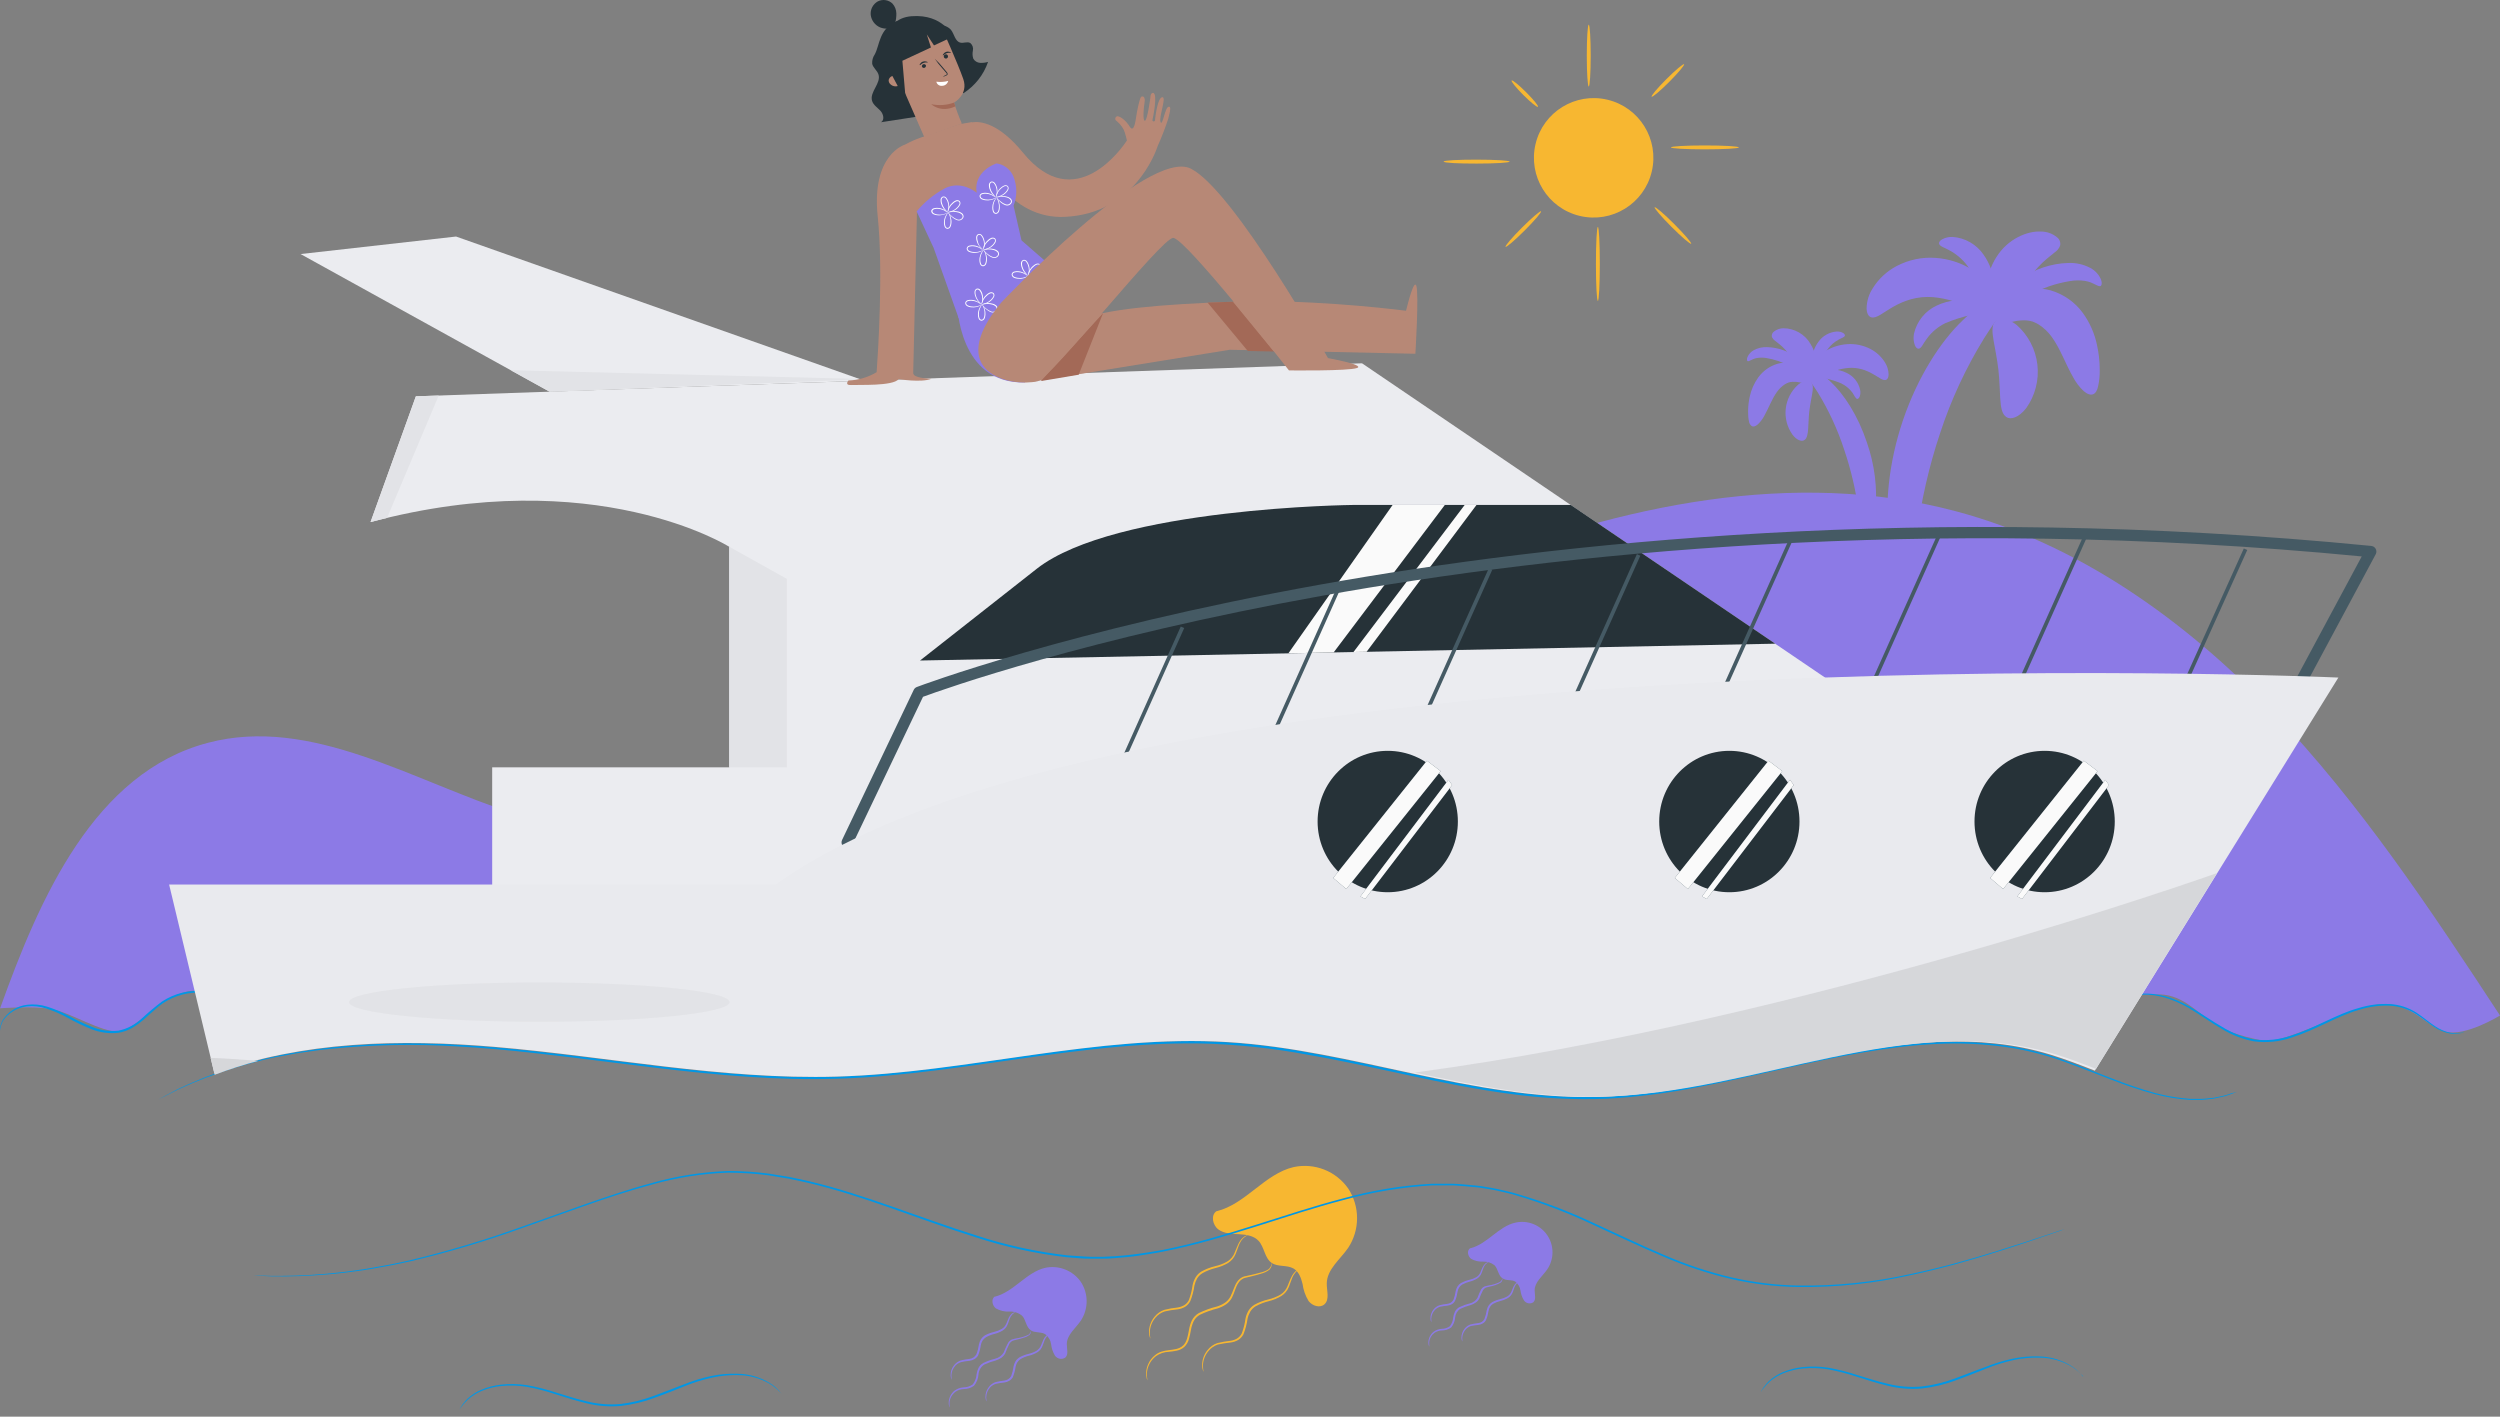 <svg width="150" height="85" viewBox="0 0 150 85" fill="none" xmlns="http://www.w3.org/2000/svg">
<rect x="0" y="0" width="150" height="85" fill="#808080" stroke="none"/>
<path d="M120.474 17.923C120.492 17.973 120.498 18.027 120.491 18.08C120.485 18.133 120.467 18.184 120.437 18.228C120.401 18.302 120.36 18.374 120.313 18.441C120.263 18.523 120.204 18.611 120.136 18.706C119.865 19.086 119.478 19.611 119.05 20.291C117.947 22.08 117.06 23.993 116.406 25.99C115.735 27.999 115.263 30.069 114.998 32.17C114.771 33.788 114.751 34.848 114.418 34.92C114.262 34.952 114.054 34.721 113.843 34.241C113.573 33.576 113.4 32.875 113.33 32.161C113.103 30.368 113.291 27.835 114.172 25.232C115.052 22.629 116.435 20.478 117.771 19.211C118.294 18.692 118.908 18.272 119.582 17.973C119.706 17.925 119.808 17.889 119.917 17.862C120.005 17.841 120.095 17.829 120.186 17.825C120.347 17.825 120.433 17.857 120.474 17.923Z" fill="#8C7AE6"/>
<path d="M112.263 19.036C112.114 18.987 112.001 18.81 111.996 18.489C112.006 18.055 112.139 17.634 112.379 17.273C112.727 16.721 113.214 16.271 113.791 15.967C114.512 15.586 115.324 15.415 116.136 15.473C116.924 15.527 117.685 15.775 118.353 16.196C118.881 16.526 119.33 16.97 119.668 17.495C119.898 17.84 120.042 18.235 120.089 18.647C120.107 18.948 120.028 19.143 119.883 19.218C119.584 19.365 119.118 19.021 118.466 18.652C117.711 18.188 116.858 17.906 115.976 17.828C115.533 17.794 115.089 17.837 114.661 17.954C114.288 18.061 113.93 18.213 113.594 18.407C112.988 18.747 112.583 19.138 112.263 19.036Z" fill="#8C7AE6"/>
<path d="M125.589 23.654C125.438 23.715 125.245 23.654 125.032 23.475C124.77 23.232 124.551 22.946 124.385 22.629C123.957 21.889 123.597 20.872 123.088 20.193C122.878 19.904 122.615 19.658 122.314 19.466C122.2 19.398 122.081 19.34 121.956 19.294C121.835 19.255 121.71 19.232 121.583 19.224C121.349 19.21 121.115 19.228 120.886 19.276C120.71 19.332 120.522 19.339 120.342 19.297C120.197 19.235 120.091 19.041 120.159 18.715C120.221 18.492 120.326 18.285 120.47 18.104C120.613 17.923 120.792 17.773 120.994 17.662C121.272 17.497 121.58 17.387 121.9 17.341C122.278 17.29 122.663 17.317 123.031 17.42C123.811 17.646 124.493 18.123 124.971 18.778C125.384 19.35 125.672 20.001 125.818 20.691C125.926 21.179 125.982 21.678 125.983 22.178C125.991 22.51 125.96 22.841 125.89 23.165C125.836 23.421 125.741 23.593 125.589 23.654Z" fill="#8C7AE6"/>
<path d="M120.381 25.024C120.105 24.843 120.048 24.415 120.014 23.905C119.98 23.396 119.973 22.792 119.901 22.163C119.828 21.533 119.702 20.942 119.616 20.438C119.53 19.933 119.491 19.505 119.72 19.267C119.948 19.03 120.435 19.066 120.996 19.494C121.693 20.109 122.138 20.96 122.244 21.884C122.349 22.807 122.109 23.737 121.569 24.494C121.123 25.058 120.643 25.2 120.381 25.024Z" fill="#8C7AE6"/>
<path d="M123.606 14.74C123.542 14.903 123.43 15.043 123.285 15.141C123.138 15.258 122.973 15.387 122.807 15.528C122.624 15.685 122.449 15.852 122.284 16.028C122.095 16.233 121.925 16.454 121.775 16.689C121.436 17.223 121.153 17.884 120.856 18.412C120.56 18.939 120.236 19.288 119.91 19.252C119.584 19.215 119.324 18.828 119.215 18.149C119.15 17.748 119.15 17.339 119.215 16.938C119.3 16.402 119.492 15.888 119.781 15.428C120.46 14.344 121.617 13.844 122.472 13.893C122.816 13.895 123.148 14.014 123.414 14.231C123.492 14.288 123.552 14.366 123.586 14.457C123.62 14.547 123.627 14.646 123.606 14.74Z" fill="#8C7AE6"/>
<path d="M126.028 17.164C125.877 17.226 125.612 16.938 125.103 16.854C124.794 16.808 124.481 16.813 124.174 16.87C123.759 16.938 123.35 17.04 122.952 17.176C122.219 17.439 121.524 17.798 120.883 18.242C120.369 18.584 120.041 18.837 119.901 18.74C119.76 18.642 119.871 18.206 120.306 17.64C120.893 16.905 121.679 16.355 122.57 16.055C123.06 15.886 123.574 15.793 124.093 15.779C124.555 15.758 125.015 15.861 125.424 16.078C125.71 16.231 125.935 16.477 126.062 16.775C126.139 16.997 126.101 17.133 126.028 17.164Z" fill="#8C7AE6"/>
<path d="M116.345 14.623C116.327 14.546 116.381 14.45 116.519 14.364C116.716 14.256 116.94 14.205 117.164 14.217C117.527 14.244 117.88 14.35 118.196 14.53C118.513 14.709 118.786 14.956 118.995 15.254C119.384 15.794 119.614 16.433 119.659 17.097C119.688 17.579 119.609 17.884 119.453 17.927C119.296 17.97 119.086 17.726 118.86 17.334C118.617 16.859 118.346 16.398 118.049 15.954C117.766 15.574 117.405 15.26 116.99 15.032C116.668 14.851 116.385 14.786 116.345 14.623Z" fill="#8C7AE6"/>
<path d="M115.118 20.924C115.039 20.924 114.95 20.866 114.891 20.714C114.811 20.497 114.793 20.262 114.837 20.035C114.918 19.663 115.085 19.315 115.325 19.018C115.564 18.722 115.869 18.486 116.216 18.328C116.572 18.16 116.955 18.056 117.347 18.022C117.65 17.995 117.954 18.009 118.253 18.063C118.755 18.156 119.041 18.326 119.034 18.484C119.027 18.643 118.726 18.779 118.278 18.896C117.743 19.011 117.221 19.176 116.718 19.39C116.279 19.605 115.899 19.924 115.611 20.32C115.383 20.619 115.288 20.904 115.118 20.924Z" fill="#8C7AE6"/>
<path d="M108.207 22.129C108.198 22.159 108.195 22.191 108.199 22.223C108.203 22.254 108.213 22.285 108.23 22.312C108.251 22.356 108.276 22.399 108.304 22.439C108.334 22.488 108.37 22.543 108.411 22.599C108.574 22.826 108.809 23.14 109.067 23.548C109.729 24.627 110.261 25.78 110.652 26.984C111.063 28.193 111.353 29.439 111.519 30.705C111.648 31.681 111.666 32.319 111.867 32.362C111.962 32.383 112.094 32.245 112.214 31.959C112.376 31.559 112.481 31.138 112.524 30.708C112.656 29.292 112.479 27.865 112.005 26.524C111.485 24.956 110.647 23.659 109.837 22.903C109.521 22.591 109.151 22.339 108.746 22.158C108.68 22.132 108.613 22.109 108.544 22.09C108.491 22.078 108.436 22.071 108.381 22.07C108.291 22.065 108.232 22.086 108.207 22.129Z" fill="#8C7AE6"/>
<path d="M113.155 22.796C113.244 22.767 113.314 22.654 113.316 22.466C113.311 22.205 113.233 21.951 113.09 21.732C112.88 21.4 112.586 21.128 112.239 20.945C111.804 20.717 111.315 20.615 110.826 20.65C110.348 20.683 109.886 20.835 109.481 21.092C109.162 21.292 108.892 21.56 108.689 21.877C108.55 22.084 108.463 22.322 108.436 22.57C108.436 22.751 108.472 22.869 108.56 22.914C108.739 23.002 109.013 22.796 109.414 22.572C109.867 22.293 110.379 22.123 110.91 22.076C111.176 22.056 111.444 22.083 111.702 22.153C111.927 22.217 112.143 22.308 112.345 22.425C112.718 22.622 112.963 22.857 113.155 22.796Z" fill="#8C7AE6"/>
<path d="M105.126 25.578C105.217 25.614 105.332 25.578 105.461 25.47C105.619 25.323 105.751 25.151 105.853 24.96C106.109 24.508 106.326 23.903 106.634 23.494C106.76 23.319 106.918 23.17 107.1 23.054C107.168 23.013 107.24 22.978 107.315 22.95C107.389 22.927 107.465 22.914 107.541 22.91C107.682 22.901 107.822 22.911 107.96 22.939C108.066 22.974 108.18 22.978 108.288 22.953C108.374 22.916 108.438 22.799 108.397 22.602C108.36 22.468 108.297 22.343 108.21 22.234C108.124 22.125 108.017 22.034 107.895 21.968C107.725 21.867 107.537 21.801 107.342 21.773C107.115 21.744 106.884 21.761 106.663 21.823C106.193 21.959 105.782 22.25 105.495 22.647C105.247 22.991 105.072 23.384 104.984 23.799C104.918 24.096 104.885 24.4 104.886 24.705C104.881 24.904 104.899 25.103 104.941 25.298C104.949 25.355 104.97 25.41 105.002 25.459C105.034 25.507 105.076 25.548 105.126 25.578Z" fill="#8C7AE6"/>
<path d="M108.264 26.404C108.431 26.294 108.465 26.035 108.49 25.725C108.515 25.415 108.515 25.046 108.558 24.675C108.601 24.304 108.678 23.939 108.73 23.636C108.782 23.333 108.805 23.075 108.667 22.93C108.529 22.785 108.234 22.81 107.897 23.072C107.477 23.443 107.209 23.956 107.146 24.513C107.082 25.069 107.227 25.63 107.553 26.085C107.815 26.423 108.105 26.511 108.264 26.404Z" fill="#8C7AE6"/>
<path d="M106.312 20.207C106.352 20.305 106.42 20.389 106.507 20.449C106.595 20.519 106.695 20.598 106.794 20.675C106.906 20.769 107.011 20.869 107.109 20.976C107.224 21.099 107.327 21.233 107.417 21.375C107.623 21.696 107.793 22.095 107.972 22.411C108.15 22.728 108.345 22.941 108.542 22.919C108.739 22.896 108.895 22.66 108.963 22.255C109.003 22.014 109.003 21.768 108.963 21.526C108.912 21.205 108.796 20.897 108.623 20.621C108.456 20.34 108.218 20.107 107.934 19.945C107.649 19.782 107.328 19.696 107 19.695C106.794 19.698 106.594 19.77 106.432 19.899C106.385 19.933 106.348 19.98 106.327 20.035C106.305 20.09 106.3 20.149 106.312 20.207Z" fill="#8C7AE6"/>
<path d="M104.861 21.669C104.952 21.705 105.113 21.533 105.418 21.481C105.604 21.45 105.794 21.45 105.98 21.481C106.23 21.523 106.476 21.585 106.715 21.667C107.156 21.826 107.575 22.041 107.96 22.307C108.27 22.513 108.47 22.667 108.553 22.608C108.637 22.55 108.571 22.287 108.309 21.945C107.956 21.505 107.485 21.175 106.951 20.994C106.654 20.893 106.345 20.838 106.032 20.829C105.753 20.816 105.477 20.877 105.23 21.008C105.059 21.101 104.923 21.248 104.846 21.427C104.796 21.567 104.818 21.649 104.861 21.669Z" fill="#8C7AE6"/>
<path d="M110.695 20.137C110.695 20.089 110.674 20.032 110.591 19.98C110.472 19.915 110.337 19.884 110.201 19.892C109.983 19.908 109.77 19.972 109.58 20.08C109.389 20.188 109.225 20.337 109.099 20.517C108.864 20.842 108.725 21.226 108.698 21.626C108.68 21.918 108.73 22.101 108.823 22.128C108.916 22.156 109.049 22.006 109.18 21.768C109.328 21.483 109.491 21.205 109.669 20.938C109.84 20.709 110.058 20.52 110.308 20.383C110.5 20.274 110.67 20.234 110.695 20.137Z" fill="#8C7AE6"/>
<path d="M111.435 23.935C111.482 23.935 111.535 23.899 111.578 23.806C111.627 23.673 111.638 23.53 111.609 23.392C111.56 23.167 111.46 22.958 111.316 22.779C111.171 22.601 110.987 22.459 110.778 22.364C110.565 22.262 110.335 22.199 110.099 22.178C109.916 22.162 109.731 22.171 109.549 22.203C109.248 22.26 109.076 22.362 109.079 22.459C109.081 22.556 109.264 22.633 109.531 22.706C109.853 22.775 110.167 22.874 110.471 23.002C110.74 23.131 110.973 23.323 111.15 23.564C111.276 23.749 111.333 23.921 111.435 23.935Z" fill="#8C7AE6"/>
<path d="M11.631 59.442C9.858 59.51 8.192 61.798 7.151 61.884C6.11 61.97 4.222 60.737 3.077 60.54C1.931 60.343 0.007 60.497 0.007 60.497C2.377 53.876 5.666 46.358 12.477 44.568C18.686 42.931 24.803 46.886 30.919 48.839C40.496 51.897 51.008 49.998 60.414 46.444C69.819 42.89 78.55 37.745 87.894 34.037C97.238 30.329 107.63 28.088 117.346 30.674C124.689 32.625 131.113 37.218 136.36 42.702C141.607 48.187 145.831 54.577 150.001 60.931C150.001 60.931 147.9 62.228 146.721 61.895C145.541 61.563 144.799 60.243 142.999 60.243C141.2 60.243 137.146 62.733 135.704 62.425C134.262 62.117 133.666 61.916 132.695 61.293C131.724 60.671 130.871 59.587 129.334 59.664" fill="#8C7AE6"/>
<path d="M88.204 74.896C87.998 75.038 88.068 75.385 88.269 75.532C88.488 75.653 88.737 75.71 88.987 75.697C89.238 75.683 89.485 75.764 89.679 75.923C89.89 76.15 89.892 76.528 90.146 76.697C90.399 76.867 90.68 76.759 90.911 76.892C90.996 76.956 91.069 77.035 91.123 77.127C91.177 77.219 91.213 77.321 91.228 77.426C91.255 77.638 91.327 77.842 91.438 78.024C91.498 78.113 91.59 78.174 91.694 78.196C91.799 78.217 91.908 78.196 91.997 78.137C92.183 77.97 92.076 77.668 92.079 77.419C92.079 76.921 92.552 76.575 92.833 76.165C93.039 75.863 93.15 75.504 93.15 75.138C93.15 74.771 93.04 74.413 92.833 74.11C92.626 73.807 92.334 73.573 91.992 73.439C91.651 73.305 91.277 73.277 90.92 73.359C89.903 73.585 89.236 74.647 88.222 74.896" fill="#8C7AE6"/>
<path d="M89.306 75.737C89.244 75.768 89.187 75.81 89.138 75.86C89.085 75.921 89.042 75.99 89.012 76.066C88.975 76.156 88.946 76.263 88.896 76.383C88.845 76.519 88.751 76.634 88.629 76.713C88.493 76.797 88.344 76.859 88.188 76.896C88.026 76.936 87.87 76.997 87.724 77.078C87.652 77.124 87.591 77.185 87.546 77.257C87.499 77.329 87.469 77.41 87.457 77.494C87.43 77.681 87.381 77.865 87.309 78.04C87.265 78.128 87.196 78.202 87.11 78.252C87.03 78.296 86.943 78.325 86.852 78.338C86.7 78.352 86.549 78.374 86.399 78.406C86.277 78.445 86.168 78.516 86.082 78.612C85.956 78.754 85.882 78.936 85.874 79.126C85.874 79.26 85.897 79.334 85.888 79.337C85.848 79.274 85.828 79.201 85.829 79.126C85.819 78.92 85.887 78.717 86.019 78.558C86.111 78.445 86.233 78.361 86.37 78.314C86.522 78.275 86.677 78.247 86.834 78.232C86.911 78.224 86.986 78.198 87.051 78.156C87.116 78.113 87.17 78.055 87.207 77.987C87.271 77.819 87.316 77.645 87.341 77.467C87.362 77.369 87.398 77.275 87.45 77.188C87.504 77.104 87.576 77.033 87.66 76.98C87.816 76.895 87.983 76.831 88.156 76.792C88.303 76.759 88.445 76.705 88.577 76.632C88.686 76.565 88.772 76.466 88.822 76.349C88.871 76.24 88.907 76.122 88.953 76.038C88.99 75.959 89.042 75.887 89.104 75.826C89.215 75.726 89.308 75.731 89.306 75.737Z" fill="#8C7AE6"/>
<path d="M91.171 76.892C91.109 76.924 91.053 76.965 91.004 77.014C90.951 77.076 90.908 77.147 90.877 77.222C90.841 77.311 90.811 77.417 90.764 77.537C90.711 77.672 90.618 77.788 90.497 77.868C90.356 77.952 90.203 78.015 90.044 78.053C89.882 78.092 89.726 78.152 89.58 78.232C89.509 78.279 89.449 78.341 89.403 78.412C89.357 78.484 89.326 78.564 89.313 78.649C89.286 78.836 89.237 79.019 89.165 79.194C89.121 79.283 89.052 79.357 88.966 79.407C88.887 79.451 88.8 79.48 88.711 79.493C88.558 79.507 88.407 79.53 88.258 79.561C88.136 79.599 88.027 79.67 87.943 79.767C87.815 79.908 87.741 80.09 87.733 80.281C87.733 80.414 87.755 80.489 87.746 80.493C87.707 80.43 87.686 80.356 87.687 80.281C87.678 80.074 87.747 79.871 87.88 79.713C87.971 79.6 88.092 79.515 88.228 79.468C88.381 79.43 88.536 79.403 88.692 79.386C88.77 79.379 88.845 79.353 88.91 79.311C88.975 79.268 89.028 79.21 89.066 79.142C89.13 78.974 89.176 78.799 89.202 78.621C89.222 78.523 89.259 78.429 89.31 78.343C89.364 78.259 89.436 78.187 89.521 78.135C89.677 78.049 89.844 77.986 90.017 77.947C90.163 77.913 90.304 77.859 90.435 77.786C90.545 77.72 90.631 77.621 90.68 77.503C90.73 77.394 90.766 77.277 90.811 77.195C90.848 77.116 90.9 77.044 90.963 76.983C91.081 76.881 91.173 76.888 91.171 76.892Z" fill="#8C7AE6"/>
<path d="M90.143 76.7C90.143 76.7 90.155 76.722 90.143 76.768C90.136 76.837 90.105 76.901 90.055 76.949C89.846 77.073 89.616 77.157 89.376 77.198C89.308 77.218 89.218 77.232 89.15 77.257C89.08 77.29 89.022 77.343 88.982 77.408C88.897 77.573 88.821 77.743 88.756 77.918C88.703 78.018 88.625 78.103 88.529 78.164C88.437 78.226 88.337 78.274 88.231 78.307C88.018 78.363 87.811 78.439 87.613 78.533C87.526 78.59 87.454 78.667 87.401 78.756C87.349 78.846 87.317 78.946 87.309 79.049C87.294 79.269 87.21 79.479 87.069 79.649C86.907 79.767 86.711 79.83 86.51 79.828C86.353 79.832 86.201 79.881 86.071 79.968C85.98 80.037 85.904 80.124 85.849 80.224C85.793 80.324 85.759 80.434 85.75 80.548C85.746 80.633 85.75 80.719 85.761 80.804C85.761 80.804 85.747 80.783 85.732 80.74C85.712 80.677 85.702 80.612 85.702 80.546C85.705 80.421 85.734 80.299 85.79 80.188C85.845 80.077 85.924 79.98 86.021 79.903C86.16 79.8 86.326 79.74 86.499 79.731C86.677 79.731 86.85 79.674 86.995 79.57C87.115 79.413 87.186 79.224 87.196 79.027C87.215 78.913 87.249 78.803 87.298 78.698C87.355 78.587 87.443 78.495 87.552 78.434C87.757 78.336 87.971 78.26 88.192 78.207C88.286 78.185 88.374 78.144 88.451 78.087C88.529 78.03 88.595 77.959 88.645 77.877C88.708 77.7 88.784 77.527 88.871 77.361C88.924 77.282 88.997 77.22 89.084 77.182C89.162 77.159 89.242 77.14 89.322 77.125C89.552 77.093 89.775 77.025 89.985 76.924C90.065 76.872 90.121 76.792 90.143 76.7Z" fill="#8C7AE6"/>
<path d="M59.682 77.791C59.456 77.951 59.533 78.343 59.757 78.506C60.001 78.645 60.28 78.71 60.56 78.694C60.842 78.678 61.119 78.77 61.334 78.952C61.561 79.201 61.561 79.631 61.855 79.823C62.102 79.989 62.453 79.891 62.711 80.05C62.807 80.122 62.888 80.212 62.949 80.315C63.01 80.418 63.05 80.533 63.066 80.652C63.093 80.892 63.17 81.123 63.292 81.331C63.359 81.43 63.462 81.499 63.579 81.523C63.696 81.547 63.818 81.523 63.917 81.458C64.126 81.268 64.005 80.93 64.008 80.647C64.008 80.088 64.537 79.699 64.852 79.237C65.078 78.892 65.198 78.488 65.198 78.076C65.198 77.663 65.078 77.26 64.852 76.915C64.618 76.578 64.289 76.319 63.908 76.169C63.526 76.018 63.109 75.984 62.709 76.07C61.577 76.335 60.823 77.521 59.689 77.802" fill="#8C7AE6"/>
<path d="M60.925 78.739C60.854 78.773 60.79 78.819 60.735 78.875C60.676 78.943 60.628 79.019 60.592 79.101C60.551 79.201 60.517 79.328 60.463 79.457C60.406 79.609 60.302 79.739 60.166 79.828C60.013 79.921 59.847 79.99 59.673 80.034C59.491 80.077 59.315 80.145 59.152 80.238C59.072 80.291 59.003 80.361 58.95 80.442C58.898 80.524 58.864 80.615 58.849 80.711C58.82 80.921 58.765 81.127 58.686 81.324C58.633 81.419 58.554 81.497 58.46 81.551C58.372 81.601 58.275 81.634 58.174 81.648C58.003 81.663 57.833 81.69 57.665 81.727C57.528 81.769 57.405 81.847 57.31 81.954C57.169 82.116 57.09 82.321 57.083 82.535C57.083 82.687 57.113 82.762 57.102 82.775C57.09 82.789 57.088 82.757 57.072 82.716C57.053 82.658 57.042 82.597 57.038 82.535C57.029 82.304 57.105 82.078 57.253 81.899C57.355 81.774 57.49 81.68 57.642 81.628C57.813 81.584 57.986 81.553 58.161 81.535C58.249 81.526 58.333 81.497 58.407 81.448C58.481 81.4 58.542 81.334 58.584 81.256C58.657 81.067 58.708 80.869 58.736 80.668C58.759 80.558 58.8 80.453 58.856 80.356C58.914 80.265 58.991 80.188 59.082 80.129C59.255 80.033 59.441 79.962 59.634 79.919C59.8 79.879 59.959 79.817 60.108 79.735C60.23 79.659 60.326 79.545 60.381 79.412C60.438 79.289 60.477 79.167 60.526 79.063C60.568 78.974 60.626 78.894 60.696 78.825C60.825 78.73 60.927 78.735 60.925 78.739Z" fill="#8C7AE6"/>
<path d="M63.012 80.041C62.941 80.075 62.877 80.121 62.822 80.177C62.763 80.244 62.715 80.321 62.679 80.403C62.638 80.503 62.604 80.629 62.55 80.758C62.493 80.91 62.389 81.04 62.254 81.13C62.099 81.223 61.932 81.292 61.758 81.336C61.576 81.379 61.402 81.448 61.239 81.539C61.159 81.593 61.09 81.662 61.038 81.744C60.985 81.825 60.951 81.917 60.936 82.013C60.906 82.222 60.851 82.428 60.773 82.626C60.72 82.721 60.642 82.799 60.547 82.852C60.459 82.902 60.363 82.935 60.264 82.95C60.093 82.965 59.922 82.992 59.755 83.029C59.617 83.07 59.494 83.148 59.399 83.255C59.259 83.417 59.179 83.623 59.173 83.837C59.173 83.989 59.2 84.063 59.191 84.077C59.182 84.091 59.177 84.056 59.161 84.018C59.143 83.959 59.131 83.898 59.127 83.837C59.118 83.606 59.195 83.379 59.343 83.201C59.444 83.075 59.579 82.98 59.732 82.927C59.902 82.885 60.076 82.855 60.25 82.836C60.338 82.828 60.423 82.797 60.497 82.749C60.57 82.7 60.631 82.633 60.673 82.556C60.742 82.371 60.789 82.179 60.814 81.983C60.837 81.873 60.877 81.768 60.934 81.671C60.992 81.579 61.069 81.502 61.16 81.444C61.333 81.348 61.519 81.277 61.712 81.234C61.877 81.195 62.036 81.133 62.183 81.05C62.307 80.974 62.403 80.861 62.459 80.727C62.516 80.605 62.555 80.482 62.604 80.378C62.645 80.289 62.703 80.208 62.774 80.141C62.912 80.032 63.014 80.036 63.012 80.041Z" fill="#8C7AE6"/>
<path d="M61.862 79.823C61.862 79.823 61.873 79.848 61.862 79.9C61.854 79.977 61.818 80.049 61.762 80.102C61.668 80.174 61.56 80.226 61.445 80.256C61.319 80.299 61.172 80.34 61.006 80.38C60.929 80.403 60.83 80.417 60.76 80.446C60.681 80.484 60.615 80.543 60.569 80.618C60.473 80.805 60.389 80.998 60.318 81.195C60.26 81.303 60.178 81.397 60.078 81.469C59.974 81.538 59.862 81.592 59.743 81.63C59.505 81.69 59.273 81.773 59.05 81.877C58.952 81.942 58.87 82.029 58.811 82.131C58.752 82.233 58.717 82.347 58.709 82.465C58.695 82.714 58.601 82.952 58.441 83.144C58.262 83.277 58.044 83.347 57.821 83.343C57.645 83.35 57.474 83.406 57.328 83.506C57.225 83.584 57.141 83.683 57.078 83.795C57.017 83.908 56.979 84.032 56.968 84.161C56.964 84.257 56.969 84.355 56.984 84.45C56.984 84.45 56.968 84.428 56.952 84.38C56.93 84.307 56.92 84.23 56.923 84.154C56.925 84.015 56.958 83.879 57.02 83.754C57.081 83.63 57.169 83.52 57.278 83.434C57.434 83.321 57.618 83.254 57.81 83.242C58.011 83.242 58.207 83.178 58.369 83.061C58.505 82.884 58.584 82.67 58.596 82.447C58.615 82.319 58.654 82.194 58.709 82.076C58.773 81.953 58.871 81.85 58.992 81.781C59.221 81.672 59.46 81.585 59.707 81.523C59.814 81.498 59.914 81.452 60.003 81.388C60.091 81.323 60.166 81.242 60.223 81.148C60.299 80.948 60.387 80.754 60.488 80.566C60.544 80.481 60.622 80.412 60.714 80.367C60.818 80.331 60.895 80.326 60.979 80.303C61.237 80.267 61.487 80.191 61.721 80.077C61.798 80.013 61.848 79.922 61.862 79.823Z" fill="#8C7AE6"/>
<path d="M72.985 72.673C72.634 72.915 72.759 73.513 73.101 73.766C73.442 74.019 73.9 74.029 74.325 74.051C74.751 74.074 75.215 74.133 75.509 74.445C75.867 74.825 75.871 75.484 76.304 75.776C76.682 76.03 77.209 75.882 77.612 76.111C77.927 76.294 78.065 76.675 78.153 77.032C78.201 77.397 78.324 77.748 78.515 78.062C78.742 78.354 79.194 78.504 79.468 78.257C79.785 77.967 79.602 77.451 79.606 77.019C79.606 76.163 80.414 75.568 80.897 74.862C81.241 74.335 81.424 73.719 81.424 73.089C81.424 72.46 81.241 71.844 80.897 71.317C80.538 70.803 80.037 70.406 79.454 70.176C78.871 69.946 78.234 69.894 77.621 70.024C75.883 70.427 74.74 72.245 73.008 72.67" fill="#F7B731"/>
<path d="M74.873 74.119C74.761 74.164 74.659 74.232 74.574 74.318C74.479 74.425 74.403 74.547 74.348 74.678C74.282 74.83 74.23 75.018 74.146 75.217C74.058 75.445 73.9 75.64 73.694 75.772C73.461 75.911 73.208 76.015 72.944 76.079C72.662 76.147 72.391 76.253 72.138 76.396C72.013 76.475 71.907 76.581 71.828 76.706C71.752 76.84 71.697 76.986 71.665 77.136C71.621 77.455 71.538 77.766 71.419 78.065C71.345 78.209 71.233 78.331 71.095 78.415C70.963 78.489 70.819 78.538 70.669 78.56C70.406 78.584 70.144 78.626 69.886 78.685C69.671 78.754 69.48 78.882 69.334 79.054C69.115 79.305 68.993 79.626 68.988 79.959C68.993 80.081 69.006 80.203 69.024 80.324C69.024 80.324 69.008 80.294 68.988 80.235C68.96 80.147 68.944 80.054 68.94 79.962C68.93 79.613 69.047 79.274 69.27 79.006C69.425 78.811 69.632 78.666 69.868 78.588C70.129 78.523 70.395 78.477 70.663 78.449C70.799 78.427 70.93 78.381 71.05 78.314C71.17 78.24 71.267 78.134 71.33 78.008C71.441 77.716 71.517 77.412 71.557 77.103C71.591 76.939 71.652 76.783 71.736 76.638C71.822 76.498 71.941 76.379 72.082 76.292C72.345 76.145 72.626 76.037 72.919 75.969C73.175 75.91 73.421 75.814 73.648 75.683C73.84 75.563 73.988 75.386 74.072 75.176C74.158 74.986 74.216 74.8 74.298 74.644C74.36 74.509 74.445 74.386 74.549 74.28C74.617 74.214 74.698 74.163 74.787 74.13C74.815 74.121 74.844 74.117 74.873 74.119Z" fill="#F7B731"/>
<path d="M78.062 76.109C77.948 76.152 77.845 76.22 77.761 76.308C77.667 76.414 77.59 76.535 77.535 76.666C77.469 76.82 77.417 77.005 77.336 77.204C77.247 77.432 77.088 77.626 76.883 77.759C76.65 77.9 76.396 78.004 76.132 78.069C75.85 78.137 75.579 78.243 75.326 78.384C75.201 78.463 75.096 78.569 75.018 78.694C74.941 78.828 74.885 78.973 74.853 79.124C74.809 79.443 74.727 79.755 74.608 80.054C74.534 80.199 74.421 80.32 74.282 80.403C74.151 80.477 74.006 80.526 73.857 80.548C73.593 80.574 73.332 80.616 73.073 80.672C72.859 80.743 72.669 80.871 72.523 81.044C72.304 81.295 72.181 81.616 72.175 81.949C72.179 82.071 72.192 82.193 72.213 82.314C72.195 82.286 72.182 82.255 72.175 82.223C72.149 82.134 72.134 82.042 72.129 81.949C72.118 81.601 72.236 81.261 72.46 80.994C72.612 80.805 72.814 80.662 73.044 80.584C73.305 80.52 73.571 80.474 73.838 80.446C73.975 80.426 74.106 80.38 74.226 80.31C74.346 80.236 74.443 80.13 74.506 80.005C74.616 79.712 74.692 79.409 74.733 79.099C74.767 78.936 74.828 78.779 74.912 78.635C74.999 78.495 75.118 78.377 75.258 78.289C75.52 78.142 75.802 78.034 76.095 77.967C76.35 77.907 76.595 77.81 76.822 77.68C77.013 77.56 77.162 77.384 77.248 77.175C77.334 76.983 77.39 76.797 77.474 76.641C77.535 76.506 77.62 76.383 77.725 76.279C77.789 76.213 77.866 76.161 77.951 76.127C77.986 76.111 78.025 76.104 78.062 76.109Z" fill="#F7B731"/>
<path d="M76.304 75.776C76.313 75.815 76.313 75.855 76.304 75.894C76.289 76.008 76.236 76.114 76.152 76.193C76.007 76.299 75.844 76.375 75.67 76.419C75.473 76.482 75.249 76.543 74.991 76.605C74.871 76.639 74.721 76.659 74.608 76.704C74.484 76.764 74.379 76.859 74.305 76.976C74.135 77.216 74.079 77.542 73.92 77.856C73.834 78.019 73.71 78.158 73.56 78.264C73.404 78.367 73.234 78.449 73.055 78.506C72.688 78.597 72.331 78.725 71.989 78.889C71.829 78.981 71.7 79.118 71.616 79.282C71.539 79.449 71.485 79.625 71.455 79.805C71.424 79.987 71.384 80.167 71.335 80.344C71.287 80.522 71.192 80.685 71.061 80.815C70.93 80.931 70.769 81.009 70.597 81.041C70.442 81.073 70.284 81.096 70.126 81.109C69.851 81.118 69.585 81.208 69.361 81.367C69.18 81.504 69.036 81.684 68.942 81.89C68.87 82.045 68.826 82.213 68.813 82.384C68.808 82.532 68.82 82.68 68.85 82.825C68.831 82.791 68.816 82.754 68.806 82.716C68.778 82.608 68.765 82.496 68.768 82.384C68.772 82.204 68.811 82.027 68.883 81.863C68.976 81.642 69.123 81.449 69.311 81.302C69.42 81.214 69.543 81.146 69.676 81.102C69.819 81.057 69.966 81.026 70.115 81.012C70.409 80.971 70.751 80.955 70.986 80.731C71.222 80.507 71.274 80.14 71.342 79.778C71.373 79.587 71.43 79.4 71.512 79.224C71.606 79.04 71.75 78.888 71.928 78.784C72.276 78.615 72.641 78.483 73.017 78.391C73.187 78.338 73.348 78.262 73.497 78.164C73.633 78.069 73.745 77.944 73.823 77.797C73.977 77.508 74.049 77.173 74.223 76.915C74.309 76.784 74.43 76.68 74.572 76.614C74.638 76.588 74.707 76.57 74.778 76.559L74.97 76.516C75.222 76.462 75.448 76.405 75.649 76.349C75.817 76.312 75.977 76.245 76.12 76.15C76.201 76.079 76.257 75.985 76.281 75.88C76.301 75.817 76.299 75.776 76.304 75.776Z" fill="#F7B731"/>
<path d="M147.881 61.893C147.815 61.933 147.745 61.963 147.671 61.984C147.457 62.043 147.233 62.053 147.014 62.013C146.671 61.949 146.344 61.815 146.055 61.62C145.71 61.393 145.362 61.099 144.936 60.83C144.471 60.54 143.94 60.373 143.393 60.343C142.762 60.317 142.133 60.402 141.532 60.594C140.242 60.954 138.99 61.78 137.498 62.253C136.772 62.505 135.996 62.583 135.234 62.48C134.536 62.348 133.869 62.086 133.267 61.708C132.686 61.366 132.163 60.997 131.658 60.682C131.197 60.381 130.703 60.135 130.184 59.949C129.757 59.796 129.311 59.706 128.858 59.68C128.515 59.663 128.173 59.707 127.846 59.811C127.571 59.907 127.311 60.044 127.076 60.216C127.076 60.216 127.088 60.203 127.117 60.178L127.251 60.069C127.429 59.941 127.625 59.839 127.832 59.768C128.163 59.653 128.511 59.601 128.86 59.614C129.323 59.633 129.78 59.719 130.218 59.87C130.745 60.053 131.248 60.298 131.717 60.601C132.226 60.913 132.751 61.28 133.329 61.613C133.92 61.981 134.575 62.237 135.259 62.367C136.001 62.462 136.755 62.384 137.462 62.14C138.931 61.676 140.178 60.85 141.5 60.488C142.113 60.295 142.755 60.212 143.397 60.243C143.96 60.277 144.506 60.454 144.982 60.757C145.412 61.038 145.753 61.346 146.091 61.563C146.372 61.758 146.689 61.895 147.023 61.966C147.235 62.011 147.453 62.011 147.664 61.966C147.807 61.923 147.877 61.887 147.881 61.893Z" fill="#0097E6"/>
<path d="M0.004 61.837C-0.001 61.781 -0.001 61.724 0.004 61.667C0.027 61.508 0.079 61.354 0.158 61.214C0.318 60.961 0.532 60.745 0.786 60.585C1.039 60.424 1.325 60.322 1.623 60.286C2.033 60.236 2.449 60.277 2.843 60.404C3.29 60.547 3.723 60.732 4.135 60.956C4.584 61.203 5.047 61.423 5.523 61.613C6.023 61.821 6.569 61.898 7.107 61.839C7.641 61.729 8.134 61.47 8.527 61.092C8.904 60.74 9.3 60.407 9.713 60.096C10.456 59.605 11.345 59.384 12.232 59.471C12.57 59.502 12.902 59.578 13.219 59.698C13.456 59.784 13.683 59.893 13.898 60.024C14.084 60.136 14.256 60.269 14.41 60.422C14.41 60.434 14.231 60.275 13.876 60.065C13.659 59.942 13.432 59.841 13.196 59.761C12.883 59.653 12.556 59.587 12.225 59.564C11.36 59.492 10.496 59.715 9.774 60.196C9.373 60.472 9.011 60.841 8.601 61.192C8.39 61.374 8.163 61.537 7.922 61.678C7.672 61.822 7.399 61.919 7.114 61.966C6.553 62.032 5.984 61.954 5.462 61.74C4.983 61.546 4.516 61.323 4.065 61.072C3.66 60.848 3.235 60.662 2.795 60.517C2.416 60.388 2.012 60.344 1.614 60.388C1.325 60.419 1.048 60.512 0.8 60.662C0.552 60.812 0.34 61.014 0.178 61.255C0.082 61.435 0.023 61.633 0.004 61.837Z" fill="#0097E6"/>
<path d="M134.218 65.515C134.218 65.515 134.116 65.556 133.913 65.629L133.532 65.764L132.989 65.887C132.88 65.913 132.768 65.93 132.656 65.939L132.287 65.979C132.151 65.994 132.014 65.999 131.878 65.995H131.425C130.715 65.95 130.011 65.838 129.322 65.66C128.463 65.426 127.618 65.147 126.789 64.823C125.884 64.479 124.899 64.073 123.826 63.691C122.685 63.278 121.505 62.985 120.304 62.815C118.954 62.63 117.59 62.57 116.229 62.636C113.368 62.761 110.28 63.385 107 64.13C105.357 64.499 103.659 64.891 101.896 65.226C100.083 65.586 98.248 65.82 96.402 65.925C94.46 65.998 92.516 65.9 90.592 65.631C88.624 65.371 86.637 64.972 84.622 64.54C82.608 64.107 80.573 63.648 78.47 63.286C76.352 62.887 74.205 62.66 72.05 62.607C67.677 62.539 63.449 63.211 59.374 63.786C57.337 64.078 55.327 64.352 53.348 64.528C51.416 64.71 49.474 64.778 47.533 64.732C43.739 64.633 40.163 64.173 36.822 63.757C33.481 63.34 30.366 62.942 27.507 62.79C24.936 62.627 22.356 62.676 19.793 62.935C19.227 62.985 18.683 63.073 18.161 63.145C17.638 63.218 17.14 63.324 16.662 63.41C16.184 63.496 15.732 63.614 15.304 63.725C14.876 63.836 14.466 63.951 14.084 64.067C12.909 64.426 11.76 64.869 10.648 65.391L9.792 65.826L9.5 65.97C9.5 65.97 9.595 65.916 9.787 65.814L10.636 65.361C11.747 64.83 12.895 64.38 14.07 64.015C14.453 63.895 14.863 63.788 15.29 63.668C15.718 63.548 16.178 63.462 16.648 63.349C17.119 63.236 17.626 63.159 18.149 63.078C18.672 62.996 19.215 62.914 19.784 62.851C22.35 62.584 24.934 62.529 27.509 62.688C30.373 62.835 33.49 63.222 36.831 63.641C40.172 64.06 43.748 64.51 47.533 64.605C49.47 64.65 51.408 64.581 53.337 64.399C55.311 64.221 57.316 63.947 59.356 63.655C63.431 63.078 67.67 62.403 72.057 62.469C74.218 62.522 76.371 62.749 78.495 63.148C80.593 63.517 82.642 63.978 84.654 64.411C86.666 64.843 88.654 65.239 90.617 65.502C92.534 65.77 94.472 65.869 96.407 65.798C98.247 65.695 100.077 65.463 101.885 65.106C103.646 64.773 105.344 64.384 106.989 64.017C110.271 63.274 113.364 62.659 116.234 62.534C117.595 62.471 118.959 62.533 120.308 62.722C121.514 62.895 122.699 63.193 123.844 63.609C124.917 63.992 125.895 64.399 126.805 64.741C127.631 65.067 128.473 65.349 129.329 65.588C130.015 65.767 130.716 65.882 131.423 65.932H131.875C132.011 65.937 132.147 65.934 132.283 65.921L132.652 65.882C132.763 65.875 132.874 65.859 132.982 65.835L133.525 65.717L133.906 65.588C134.112 65.547 134.218 65.515 134.218 65.515Z" fill="#0097E6"/>
<path d="M125.012 82.594C124.826 82.4 124.623 82.222 124.405 82.064C123.787 81.666 123.067 81.456 122.332 81.458C121.826 81.447 121.321 81.495 120.827 81.6C120.259 81.727 119.704 81.9 119.165 82.119C118.59 82.345 117.993 82.592 117.354 82.818C116.698 83.067 116.014 83.231 115.317 83.309C114.618 83.37 113.914 83.312 113.234 83.137C112.578 82.984 111.962 82.775 111.374 82.592C110.821 82.409 110.257 82.265 109.685 82.159C109.186 82.079 108.679 82.062 108.175 82.11C107.761 82.15 107.354 82.251 106.969 82.409C106.679 82.53 106.411 82.698 106.174 82.904C105.978 83.088 105.802 83.293 105.651 83.515C105.651 83.515 105.651 83.497 105.674 83.468L105.755 83.332C105.798 83.259 105.849 83.19 105.905 83.126C105.973 83.034 106.049 82.949 106.131 82.87C106.368 82.653 106.639 82.477 106.933 82.347C107.322 82.18 107.734 82.072 108.155 82.026C108.666 81.972 109.182 81.984 109.69 82.062C110.267 82.164 110.837 82.307 111.394 82.49C111.985 82.669 112.598 82.875 113.25 83.024C113.915 83.192 114.604 83.249 115.288 83.192C115.972 83.113 116.644 82.951 117.289 82.71C117.918 82.483 118.515 82.234 119.099 82.031C119.643 81.81 120.205 81.638 120.779 81.517C121.281 81.413 121.794 81.369 122.307 81.385C123.056 81.391 123.786 81.619 124.405 82.04C124.502 82.106 124.592 82.182 124.675 82.266C124.74 82.321 124.8 82.382 124.854 82.449L124.953 82.569C125.003 82.578 125.014 82.594 125.012 82.594Z" fill="#0097E6"/>
<path d="M46.926 83.647C46.742 83.453 46.541 83.275 46.327 83.115C45.709 82.716 44.989 82.506 44.253 82.508C43.748 82.497 43.242 82.545 42.748 82.651C42.18 82.775 41.624 82.948 41.086 83.169C40.509 83.396 39.914 83.642 39.276 83.867C38.62 84.115 37.935 84.28 37.238 84.358C36.54 84.419 35.837 84.361 35.158 84.188C34.502 84.032 33.886 83.823 33.297 83.642C32.745 83.459 32.181 83.314 31.609 83.208C31.11 83.128 30.602 83.111 30.099 83.158C29.684 83.198 29.277 83.3 28.892 83.459C28.602 83.58 28.334 83.747 28.098 83.955C27.901 84.138 27.725 84.343 27.573 84.564C27.58 84.547 27.588 84.531 27.598 84.516L27.677 84.383C27.721 84.309 27.772 84.239 27.828 84.174C27.896 84.084 27.972 83.999 28.055 83.921C28.29 83.703 28.56 83.526 28.854 83.398C29.244 83.23 29.657 83.122 30.078 83.076C30.589 83.023 31.105 83.034 31.613 83.11C32.191 83.213 32.76 83.356 33.318 83.538C33.908 83.719 34.522 83.923 35.174 84.075C35.839 84.243 36.527 84.3 37.211 84.242C37.895 84.164 38.568 84.001 39.212 83.758C39.844 83.531 40.441 83.285 41.023 83.067C41.568 82.848 42.131 82.676 42.705 82.554C43.207 82.451 43.72 82.407 44.233 82.424C44.981 82.43 45.712 82.656 46.331 83.076C46.427 83.144 46.517 83.22 46.6 83.303C46.665 83.358 46.724 83.418 46.777 83.484L46.879 83.606C46.897 83.618 46.913 83.631 46.926 83.647Z" fill="#0097E6"/>
<path d="M123.862 73.757L123.588 73.857L122.785 74.135C122.076 74.377 121.026 74.74 119.668 75.163C118.309 75.586 116.641 76.082 114.667 76.505C112.432 77.011 110.145 77.251 107.854 77.22C106.521 77.198 105.193 77.039 103.893 76.745C102.486 76.417 101.111 75.962 99.786 75.387C98.408 74.807 97.016 74.135 95.567 73.476C94.09 72.778 92.561 72.194 90.995 71.729C90.594 71.604 90.18 71.525 89.768 71.425C89.562 71.38 89.349 71.353 89.141 71.317C88.931 71.275 88.72 71.246 88.507 71.229C88.079 71.195 87.651 71.145 87.216 71.124H85.91C84.122 71.227 82.349 71.52 80.623 71.998C77.089 72.917 73.56 74.355 69.741 75.104C69.266 75.201 68.784 75.262 68.309 75.342C67.833 75.421 67.349 75.439 66.871 75.489C66.394 75.538 65.911 75.509 65.436 75.52C64.961 75.532 64.485 75.462 64.012 75.434C62.16 75.222 60.333 74.823 58.562 74.242C55.071 73.144 51.811 71.751 48.543 70.984C48.133 70.896 47.728 70.794 47.323 70.719L46.105 70.518C45.307 70.415 44.503 70.362 43.699 70.359C42.158 70.41 40.63 70.647 39.147 71.066C37.705 71.45 36.337 71.91 35.029 72.37L31.271 73.703C29.122 74.478 26.93 75.131 24.707 75.659C23.724 75.885 22.796 76.052 21.943 76.193C21.515 76.249 21.105 76.315 20.714 76.358C20.322 76.401 19.949 76.446 19.593 76.471C18.506 76.562 17.414 76.598 16.323 76.58L15.471 76.546L15.182 76.53C15.182 76.53 15.281 76.53 15.474 76.53L16.323 76.553C17.07 76.553 18.174 76.553 19.589 76.424C19.944 76.396 20.316 76.347 20.707 76.306C21.099 76.265 21.506 76.193 21.934 76.136C22.785 75.991 23.711 75.828 24.691 75.593C26.914 75.058 29.105 74.4 31.256 73.624L35.009 72.288C36.317 71.835 37.684 71.362 39.131 70.975C40.621 70.553 42.157 70.313 43.705 70.26C44.515 70.261 45.324 70.314 46.127 70.418L47.352 70.617C47.76 70.694 48.165 70.794 48.577 70.882C51.859 71.659 55.123 73.042 58.605 74.135C60.371 74.713 62.191 75.11 64.037 75.321C64.506 75.348 64.979 75.396 65.452 75.407C65.925 75.418 66.4 75.407 66.876 75.376C67.351 75.344 67.829 75.296 68.306 75.228C68.784 75.16 69.259 75.09 69.732 75.002C73.535 74.255 77.064 72.82 80.598 71.901C82.332 71.421 84.113 71.127 85.91 71.025H87.226C87.662 71.043 88.093 71.095 88.523 71.129C88.738 71.148 88.951 71.178 89.163 71.219C89.374 71.256 89.587 71.285 89.795 71.331C90.209 71.43 90.626 71.509 91.028 71.636C92.602 72.098 94.136 72.681 95.619 73.381C97.068 74.04 98.458 74.715 99.834 75.294C101.153 75.868 102.521 76.322 103.922 76.652C105.216 76.948 106.538 77.108 107.865 77.132C110.148 77.168 112.428 76.934 114.656 76.437C116.63 76.021 118.298 75.532 119.656 75.113C121.014 74.694 122.06 74.343 122.771 74.108L123.584 73.834L123.862 73.757Z" fill="#0097E6"/>
<path d="M29.531 52.226V46.041H43.755V32.808C43.755 32.808 35.715 27.735 22.233 31.323L24.949 23.779L81.721 21.798L109.536 40.677L89.143 56.556L29.531 56.06V52.226Z" fill="#EBECF0"/>
<path d="M55.202 39.631C55.696 39.631 106.514 38.621 106.514 38.621L94.247 30.296H81.234C81.234 30.296 66.905 30.438 62.206 34.126C56.932 38.266 55.202 39.631 55.202 39.631Z" fill="#263238"/>
<path d="M51.854 22.839L27.364 14.192L18.034 15.243L32.969 23.498L51.854 22.839Z" fill="#EBECF0"/>
<path d="M32.969 23.498L51.904 22.747L30.647 22.215L32.969 23.498Z" fill="#EBECF0"/>
<g opacity="0.2">
<path opacity="0.2" d="M32.969 23.498L51.904 22.747L30.647 22.215L32.969 23.498Z" fill="black"/>
</g>
<path d="M43.755 46.041H47.209V34.733L43.755 32.806V46.041Z" fill="#EBECF0"/>
<g opacity="0.2">
<path opacity="0.2" d="M43.755 46.041H47.209V34.733L43.755 32.806V46.041Z" fill="black"/>
</g>
<path d="M22.233 31.323L23.222 31.074L26.321 23.731L24.956 23.779" fill="#EBECF0"/>
<g opacity="0.2">
<path opacity="0.2" d="M22.233 31.323L23.222 31.074L26.321 23.731L24.956 23.779" fill="black"/>
</g>
<path d="M83.558 30.296L77.304 39.198L80.018 39.146L86.691 30.296H83.558Z" fill="#FAFAFA"/>
<path d="M87.882 30.296L81.209 39.121L81.997 39.106L88.591 30.296H87.882Z" fill="#FAFAFA"/>
<path d="M50.831 50.888C50.774 50.888 50.717 50.873 50.667 50.845C50.617 50.817 50.575 50.777 50.544 50.729C50.513 50.68 50.495 50.625 50.492 50.568C50.488 50.51 50.499 50.453 50.523 50.401L54.824 41.392C54.862 41.313 54.928 41.252 55.01 41.22C55.098 41.186 64.064 37.793 79.242 35.07C93.235 32.559 115.534 30.119 142.279 32.756C142.334 32.762 142.387 32.781 142.434 32.812C142.48 32.843 142.518 32.885 142.544 32.935C142.57 32.984 142.584 33.039 142.584 33.094C142.584 33.15 142.57 33.205 142.544 33.254L138.293 41.177C138.25 41.256 138.177 41.316 138.091 41.342C138.005 41.368 137.911 41.359 137.832 41.316C137.752 41.273 137.693 41.201 137.667 41.115C137.641 41.028 137.65 40.935 137.693 40.855L141.704 33.386C115.265 30.825 93.229 33.25 79.375 35.737C65.225 38.275 56.513 41.39 55.381 41.808L51.137 50.693C51.109 50.751 51.066 50.8 51.012 50.835C50.958 50.869 50.895 50.888 50.831 50.888Z" fill="#455A64"/>
<path d="M134.629 32.908L130.319 42.474L130.525 42.567L134.835 33.001L134.629 32.908Z" fill="#455A64"/>
<path d="M125.1 31.937L120.806 41.532L121.012 41.625L125.306 32.029L125.1 31.937Z" fill="#455A64"/>
<path d="M116.261 32.036L111.966 41.632L112.173 41.724L116.467 32.129L116.261 32.036Z" fill="#455A64"/>
<path d="M98.214 33.248L93.919 42.843L94.126 42.936L98.42 33.341L98.214 33.248Z" fill="#455A64"/>
<path d="M107.47 32.063L103.176 41.658L103.383 41.75L107.677 32.155L107.47 32.063Z" fill="#455A64"/>
<path d="M89.331 34.09L85.037 43.685L85.244 43.777L89.538 34.182L89.331 34.09Z" fill="#455A64"/>
<path d="M80.142 35.41L75.848 45.006L76.054 45.098L80.348 35.503L80.142 35.41Z" fill="#455A64"/>
<path d="M70.846 37.591L66.555 47.187L66.762 47.28L71.052 37.683L70.846 37.591Z" fill="#455A64"/>
<path d="M29.673 62.812C36.525 63.394 43.334 64.795 50.206 64.596C58.079 64.37 65.853 62.036 73.716 62.529C81.186 62.998 88.396 65.999 95.873 65.814C105.047 65.588 114.249 60.592 123.036 63.279C123.914 63.548 124.801 63.892 125.691 64.241L140.303 40.654C140.303 40.654 68.406 37.455 46.553 53.072H10.147L12.864 64.401C18.129 62.468 24.026 62.335 29.673 62.812Z" fill="#EBECF0"/>
<g opacity="0.1">
<path opacity="0.1" d="M29.673 62.812C36.525 63.394 43.334 64.795 50.206 64.596C58.079 64.37 65.853 62.036 73.716 62.529C81.186 62.998 88.396 65.999 95.873 65.814C105.047 65.588 114.249 60.592 123.036 63.279C123.914 63.548 124.801 63.892 125.691 64.241L140.303 40.654C140.303 40.654 68.406 37.455 46.553 53.072H10.147L12.864 64.401C18.129 62.468 24.026 62.335 29.673 62.812Z" fill="black"/>
</g>
<path d="M96.18 65.8C105.355 65.574 114.556 60.578 123.344 63.263C124.143 63.508 124.951 63.815 125.759 64.132L133.023 52.382C133.023 52.382 108.35 61.194 84.878 64.354C88.624 65.16 92.368 65.893 96.18 65.8Z" fill="#EBECF0"/>
<path d="M15.51 63.648C13.769 63.521 12.748 63.455 12.639 63.487L12.88 64.487C13.741 64.161 14.619 63.881 15.51 63.648Z" fill="#EBECF0"/>
<g opacity="0.3">
<path opacity="0.3" d="M96.18 65.8C105.355 65.574 114.556 60.578 123.344 63.263C124.143 63.508 124.951 63.815 125.759 64.132L133.023 52.382C133.023 52.382 108.35 61.194 84.878 64.354C88.624 65.16 92.368 65.893 96.18 65.8Z" fill="black"/>
<path opacity="0.3" d="M15.51 63.648C13.769 63.521 12.748 63.456 12.639 63.487L12.88 64.488C13.741 64.161 14.619 63.881 15.51 63.648Z" fill="black"/>
</g>
<path d="M83.264 53.534C85.588 53.534 87.472 51.635 87.472 49.292C87.472 46.949 85.588 45.05 83.264 45.05C80.94 45.05 79.056 46.949 79.056 49.292C79.056 51.635 80.94 53.534 83.264 53.534Z" fill="#263238"/>
<path d="M85.616 45.643L79.993 52.678L80.776 53.342L86.44 46.268L85.616 45.643Z" fill="#455A64"/>
<path d="M81.625 53.785L86.909 46.789L87.128 47.103L81.908 53.939L81.625 53.785Z" fill="#455A64"/>
<path d="M103.761 53.534C106.085 53.534 107.969 51.635 107.969 49.292C107.969 46.949 106.085 45.05 103.761 45.05C101.437 45.05 99.553 46.949 99.553 49.292C99.553 51.635 101.437 53.534 103.761 53.534Z" fill="#263238"/>
<path d="M106.113 45.643L100.488 52.678L101.271 53.342L106.937 46.268L106.113 45.643Z" fill="#455A64"/>
<path d="M102.12 53.785L107.403 46.789L107.625 47.103L102.403 53.939L102.12 53.785Z" fill="#455A64"/>
<path d="M85.616 45.643L79.993 52.678L80.776 53.342L86.44 46.268L85.616 45.643Z" fill="#FAFAFA"/>
<path d="M81.625 53.785L86.909 46.789L87.128 47.103L81.908 53.939L81.625 53.785Z" fill="#FAFAFA"/>
<path d="M122.678 53.534C125.002 53.534 126.886 51.635 126.886 49.292C126.886 46.949 125.002 45.05 122.678 45.05C120.354 45.05 118.47 46.949 118.47 49.292C118.47 51.635 120.354 53.534 122.678 53.534Z" fill="#263238"/>
<path d="M125.03 45.643L119.407 52.678L120.188 53.342L125.854 46.268L125.03 45.643Z" fill="#455A64"/>
<path d="M121.039 53.785L126.32 46.789L126.542 47.103L121.322 53.939L121.039 53.785Z" fill="#455A64"/>
<path d="M125.03 45.643L119.407 52.678L120.188 53.342L125.854 46.268L125.03 45.643Z" fill="#FAFAFA"/>
<path d="M121.039 53.785L126.32 46.789L126.542 47.103L121.322 53.939L121.039 53.785Z" fill="#FAFAFA"/>
<path d="M106.113 45.643L100.488 52.678L101.271 53.342L106.937 46.268L106.113 45.643Z" fill="#FAFAFA"/>
<path d="M102.12 53.785L107.403 46.789L107.625 47.103L102.403 53.939L102.12 53.785Z" fill="#FAFAFA"/>
<path d="M43.773 60.128C43.773 60.778 38.662 61.305 32.36 61.305C26.058 61.305 20.945 60.778 20.945 60.128C20.945 59.478 26.056 58.949 32.36 58.949C38.664 58.949 43.773 59.476 43.773 60.128Z" fill="#EBECF0"/>
<g opacity="0.2">
<path opacity="0.2" d="M43.773 60.128C43.773 60.778 38.662 61.305 32.36 61.305C26.058 61.305 20.945 60.778 20.945 60.128C20.945 59.478 26.056 58.949 32.36 58.949C38.664 58.949 43.773 59.476 43.773 60.128Z" fill="black"/>
</g>
<path d="M99.105 10.298C99.563 8.373 98.373 6.441 96.448 5.983C94.522 5.526 92.59 6.715 92.133 8.641C91.675 10.566 92.865 12.498 94.79 12.956C96.716 13.413 98.647 12.223 99.105 10.298Z" fill="#F7B731"/>
<path d="M95.873 18.056C95.807 18.056 95.755 17.063 95.755 15.836C95.755 14.609 95.807 13.615 95.873 13.615C95.938 13.615 95.99 14.609 95.99 15.836C95.99 17.063 95.936 18.056 95.873 18.056Z" fill="#F7B731"/>
<path d="M104.332 8.844C104.332 8.909 103.426 8.961 102.294 8.961C101.163 8.961 100.257 8.909 100.257 8.844C100.257 8.778 101.163 8.726 102.294 8.726C103.426 8.726 104.332 8.78 104.332 8.844Z" fill="#F7B731"/>
<path d="M95.325 1.48C95.39 1.48 95.442 2.313 95.442 3.336C95.442 4.359 95.39 5.192 95.325 5.192C95.259 5.192 95.207 4.362 95.207 3.336C95.207 2.311 95.259 1.48 95.325 1.48Z" fill="#F7B731"/>
<path d="M90.578 9.697C90.578 9.762 89.693 9.815 88.6 9.815C87.506 9.815 86.619 9.774 86.619 9.697C86.619 9.62 87.506 9.579 88.597 9.579C89.688 9.579 90.578 9.631 90.578 9.697Z" fill="#F7B731"/>
<path d="M92.463 12.678C92.511 12.723 92.07 13.239 91.483 13.826C90.897 14.412 90.381 14.853 90.334 14.808C90.286 14.763 90.727 14.249 91.316 13.66C91.904 13.072 92.418 12.633 92.463 12.678Z" fill="#F7B731"/>
<path d="M101.47 14.625C101.425 14.672 100.898 14.22 100.291 13.613C99.684 13.006 99.234 12.481 99.279 12.436C99.325 12.39 99.854 12.841 100.459 13.448C101.063 14.054 101.516 14.579 101.47 14.625Z" fill="#F7B731"/>
<path d="M101.045 3.855C101.09 3.9 100.692 4.373 100.155 4.912C99.619 5.45 99.144 5.849 99.098 5.801C99.053 5.754 99.449 5.283 99.988 4.744C100.527 4.205 101 3.809 101.045 3.855Z" fill="#F7B731"/>
<path d="M92.278 6.41C92.23 6.455 91.839 6.138 91.402 5.702C90.965 5.265 90.648 4.873 90.696 4.828C90.743 4.783 91.132 5.099 91.569 5.536C92.006 5.973 92.328 6.365 92.278 6.41Z" fill="#F7B731"/>
<path d="M70.131 6.403C69.904 6.381 69.755 7.61 69.635 7.327C69.515 7.044 69.993 5.846 69.753 5.833C69.443 5.815 69.311 7.105 69.3 7.214C69.289 7.322 69.123 7.297 69.146 7.2C69.18 7.062 69.486 5.591 69.18 5.573C69.013 5.573 69.022 5.865 69.022 5.865C69.022 5.865 68.836 7.263 68.691 7.248C68.546 7.232 68.628 6.41 68.675 6.134C68.723 5.858 68.61 5.729 68.472 5.808C68.379 5.862 68.213 6.713 68.175 6.978C68.136 7.243 68.037 8.006 67.783 7.596C67.53 7.186 67.179 6.967 67.043 6.974C67.012 6.979 66.984 6.993 66.962 7.015C66.939 7.037 66.924 7.065 66.918 7.096C66.913 7.126 66.917 7.158 66.93 7.187C66.943 7.215 66.964 7.239 66.991 7.254C67.118 7.356 67.229 7.476 67.322 7.61C67.398 7.717 67.456 7.836 67.491 7.963C67.55 8.149 67.589 8.307 67.616 8.429C67.356 8.828 64.506 12.988 61.384 9.165C59.924 7.377 58.824 7.261 58.319 7.34V7.325L57.543 7.456L55.279 8.244C54.941 8.359 54.614 8.504 54.301 8.676C54.301 8.676 52.275 9.253 52.662 12.977C53.004 16.259 52.681 21.189 52.599 22.33C52.087 22.638 51.505 22.81 50.908 22.828C50.908 22.828 50.643 23.129 51.08 23.102C51.517 23.075 53.57 23.181 53.921 22.747C53.921 22.747 55.279 22.973 55.881 22.728C55.881 22.728 55.001 22.706 54.833 22.484C54.816 22.457 54.802 22.428 54.792 22.398L55.019 12.664L60.033 11.198C60.961 12.261 62.244 13.115 63.958 13.008C68.01 12.782 69.311 9.224 69.468 8.746C69.706 8.217 69.915 7.675 70.094 7.123C70.278 6.428 70.217 6.41 70.131 6.403Z" fill="#B78876"/>
<path d="M57.799 5.597C58.493 5.156 59.017 4.492 59.284 3.714C59.127 3.761 58.963 3.78 58.799 3.771C58.717 3.765 58.638 3.74 58.568 3.696C58.498 3.653 58.44 3.593 58.398 3.522C58.347 3.364 58.338 3.195 58.374 3.033C58.392 2.95 58.387 2.864 58.359 2.784C58.331 2.704 58.281 2.633 58.215 2.58C58.041 2.478 57.815 2.605 57.618 2.557C57.298 2.478 57.262 2.041 57.054 1.785C56.966 1.69 56.858 1.617 56.736 1.57C56.616 1.524 56.486 1.506 56.357 1.518C56.099 1.546 55.847 1.612 55.61 1.715L57.799 5.597Z" fill="#263238"/>
<path d="M53.844 1.251C52.726 1.724 52.8 2.68 52.486 3.264C52.37 3.43 52.316 3.63 52.332 3.832C52.382 4.058 52.622 4.223 52.703 4.452C52.896 4.986 52.153 5.52 52.327 6.061C52.407 6.313 52.656 6.46 52.832 6.654C53.009 6.849 53.086 7.205 52.859 7.334L55.012 7.001C55.012 7.001 54.161 1.625 53.751 1.661" fill="#263238"/>
<path d="M54.996 12.678L56.019 14.876L57.52 19.091C59.345 19.181 62.441 18.034 64.63 17.337L61.289 14.421L60.814 12.348C61.032 11.789 61.032 11.169 60.814 10.611C60.731 10.4 60.594 10.215 60.418 10.074C60.241 9.932 60.03 9.84 59.806 9.805C59.734 9.805 58.38 10.294 58.602 11.569C58.602 11.569 57.697 10.777 56.674 11.309C56.039 11.652 55.476 12.113 55.014 12.667" fill="#8C7AE6"/>
<path d="M57.71 7.413C57.529 7.003 57.374 6.582 57.246 6.152C57.246 6.152 58.122 5.672 57.796 4.739C57.47 3.807 56.538 1.736 56.538 1.736L54.528 1.625L53.477 3.696L55.456 8.223L57.71 7.413Z" fill="#B78876"/>
<path d="M56.87 3.336C56.88 3.359 56.883 3.385 56.878 3.409C56.873 3.434 56.861 3.457 56.844 3.475C56.826 3.492 56.803 3.505 56.779 3.51C56.754 3.515 56.729 3.512 56.706 3.503C56.682 3.493 56.662 3.477 56.648 3.456C56.635 3.435 56.627 3.411 56.627 3.385C56.627 3.36 56.634 3.336 56.648 3.315C56.662 3.294 56.682 3.278 56.705 3.268C56.721 3.261 56.737 3.258 56.754 3.258C56.77 3.258 56.787 3.261 56.802 3.267C56.818 3.273 56.832 3.283 56.843 3.295C56.855 3.307 56.864 3.321 56.87 3.336Z" fill="#263238"/>
<path d="M57.056 3.16C57.056 3.182 56.929 3.144 56.803 3.189C56.676 3.234 56.606 3.336 56.576 3.325C56.547 3.314 56.576 3.286 56.601 3.239C56.642 3.18 56.7 3.136 56.766 3.112C56.834 3.089 56.907 3.089 56.975 3.112C57.036 3.126 57.061 3.151 57.056 3.16Z" fill="#263238"/>
<path d="M55.548 3.9C55.561 3.931 55.561 3.965 55.549 3.996C55.536 4.027 55.511 4.052 55.481 4.065C55.465 4.072 55.449 4.075 55.432 4.075C55.416 4.076 55.399 4.072 55.384 4.066C55.368 4.06 55.354 4.05 55.343 4.039C55.331 4.027 55.322 4.013 55.315 3.997C55.311 3.969 55.315 3.94 55.329 3.915C55.343 3.89 55.364 3.871 55.39 3.859C55.416 3.848 55.446 3.846 55.473 3.853C55.501 3.861 55.525 3.877 55.542 3.9H55.548Z" fill="#263238"/>
<path d="M55.669 3.741C55.669 3.764 55.542 3.725 55.415 3.771C55.288 3.816 55.218 3.918 55.189 3.907C55.159 3.895 55.189 3.866 55.211 3.821C55.252 3.761 55.31 3.716 55.379 3.694C55.447 3.672 55.519 3.672 55.587 3.694C55.648 3.707 55.673 3.732 55.669 3.741Z" fill="#263238"/>
<path d="M56.563 4.61C56.622 4.564 56.686 4.526 56.755 4.497C56.787 4.481 56.816 4.466 56.812 4.438C56.807 4.411 56.785 4.38 56.753 4.348L56.558 4.122C56.385 3.935 56.226 3.736 56.085 3.524C56.272 3.697 56.445 3.884 56.603 4.083L56.794 4.309C56.829 4.343 56.853 4.388 56.861 4.436C56.861 4.5 56.8 4.522 56.773 4.534C56.706 4.567 56.636 4.593 56.563 4.61Z" fill="#263238"/>
<path d="M56.18 4.902C56.418 4.932 56.659 4.917 56.891 4.857C56.872 4.94 56.825 5.013 56.759 5.066C56.693 5.119 56.611 5.148 56.526 5.149C56.448 5.159 56.369 5.139 56.305 5.093C56.241 5.048 56.197 4.979 56.18 4.902Z" fill="white"/>
<path d="M57.246 6.152C56.807 6.315 56.33 6.348 55.872 6.249C55.872 6.249 56.425 6.802 57.321 6.383L57.246 6.152Z" fill="#A36957"/>
<path d="M53.849 4.513C53.739 4.512 53.631 4.53 53.527 4.565C53.477 4.583 53.431 4.614 53.395 4.654C53.36 4.694 53.334 4.742 53.321 4.794C53.317 4.834 53.322 4.875 53.334 4.914C53.346 4.953 53.365 4.989 53.391 5.02C53.433 5.069 53.484 5.109 53.542 5.137C53.6 5.165 53.663 5.18 53.727 5.182C53.792 5.183 53.855 5.171 53.915 5.146C53.974 5.121 54.027 5.083 54.071 5.036" fill="#B78876"/>
<path d="M57.434 18.267C57.434 18.267 57.5 23.057 61.497 22.946L61.416 17.855L57.434 18.267Z" fill="#8C7AE6"/>
<path d="M84.98 17.149C84.849 16.741 84.496 18.099 84.362 18.645C82.778 18.448 78.214 17.952 73.979 18.104C69.531 18.265 66.475 18.529 64.49 19.236L61.88 22.912L73.787 20.985L84.923 21.225C84.923 21.225 85.143 17.653 84.98 17.149Z" fill="#B78876"/>
<path d="M66.185 18.788L64.721 22.482L62.45 22.864L66.185 18.788Z" fill="#A36957"/>
<path d="M76.43 21.092L74.866 21.058L72.455 18.154L73.979 18.104L76.43 21.092Z" fill="#A36957"/>
<path d="M57.172 2.195C57.129 2.227 56.04 2.725 56.04 2.725L55.607 2.062L55.856 2.849L54.143 3.646L54.351 6.077L52.977 3.497C52.977 3.497 52.782 1.118 54.695 0.973C56.608 0.828 57.172 2.195 57.172 2.195Z" fill="#263238"/>
<path d="M56.886 12.735C56.909 12.754 56.928 12.777 56.943 12.803C56.989 12.872 57.023 12.948 57.045 13.029C57.082 13.142 57.096 13.261 57.086 13.38C57.081 13.451 57.066 13.521 57.04 13.588C57.025 13.628 56.999 13.662 56.965 13.688C56.931 13.714 56.89 13.729 56.848 13.733C56.805 13.728 56.765 13.71 56.733 13.681C56.701 13.652 56.679 13.614 56.669 13.572C56.648 13.504 56.637 13.433 56.637 13.362C56.637 13.242 56.66 13.123 56.708 13.013C56.738 12.939 56.779 12.871 56.83 12.809C56.868 12.766 56.893 12.748 56.895 12.751C56.836 12.838 56.786 12.931 56.746 13.029C56.706 13.134 56.688 13.247 56.692 13.359C56.692 13.425 56.703 13.491 56.723 13.554C56.744 13.615 56.787 13.674 56.848 13.674C56.984 13.674 57.02 13.493 57.031 13.375C57.042 13.263 57.034 13.15 57.006 13.04C56.976 12.935 56.935 12.833 56.886 12.735Z" fill="white"/>
<path d="M56.859 12.737C56.859 12.737 56.859 12.703 56.859 12.649C56.875 12.57 56.901 12.493 56.938 12.422C56.995 12.316 57.072 12.223 57.165 12.146C57.218 12.098 57.278 12.059 57.343 12.031C57.382 12.013 57.425 12.008 57.467 12.014C57.509 12.02 57.549 12.037 57.581 12.065C57.607 12.099 57.623 12.14 57.625 12.182C57.628 12.225 57.617 12.268 57.595 12.305C57.561 12.367 57.518 12.424 57.468 12.474C57.385 12.56 57.283 12.628 57.172 12.671C57.1 12.703 57.023 12.722 56.945 12.728C56.917 12.733 56.888 12.733 56.859 12.728C56.962 12.707 57.063 12.677 57.16 12.637C57.263 12.59 57.355 12.523 57.432 12.44C57.477 12.393 57.516 12.34 57.547 12.282C57.565 12.256 57.575 12.226 57.575 12.195C57.575 12.164 57.565 12.133 57.547 12.108C57.448 12.015 57.298 12.108 57.208 12.189C57.117 12.26 57.04 12.346 56.981 12.445C56.933 12.539 56.892 12.636 56.859 12.737Z" fill="white"/>
<path d="M56.866 12.732C56.838 12.724 56.811 12.709 56.789 12.689C56.725 12.643 56.669 12.587 56.622 12.524C56.548 12.43 56.493 12.322 56.461 12.207C56.441 12.138 56.432 12.066 56.434 11.995C56.433 11.952 56.445 11.91 56.469 11.875C56.492 11.839 56.526 11.812 56.565 11.795C56.607 11.784 56.652 11.786 56.693 11.802C56.733 11.818 56.768 11.847 56.791 11.884C56.834 11.94 56.869 12.003 56.893 12.069C56.936 12.181 56.954 12.301 56.947 12.42C56.943 12.497 56.928 12.573 56.902 12.646C56.894 12.675 56.88 12.702 56.861 12.726C56.886 12.623 56.902 12.519 56.907 12.413C56.907 12.3 56.886 12.188 56.843 12.083C56.819 12.022 56.787 11.965 56.748 11.913C56.732 11.886 56.708 11.865 56.679 11.853C56.65 11.84 56.618 11.837 56.588 11.843C56.463 11.895 56.488 12.069 56.517 12.185C56.546 12.295 56.593 12.399 56.658 12.492C56.721 12.577 56.791 12.658 56.866 12.732Z" fill="white"/>
<path d="M56.857 12.757C56.837 12.779 56.814 12.797 56.787 12.809C56.716 12.848 56.639 12.877 56.56 12.895C56.444 12.924 56.323 12.93 56.205 12.911C56.134 12.903 56.066 12.883 56.001 12.852C55.963 12.834 55.931 12.806 55.908 12.77C55.885 12.735 55.873 12.693 55.872 12.651C55.882 12.608 55.906 12.569 55.94 12.54C55.974 12.511 56.016 12.493 56.06 12.49C56.13 12.473 56.202 12.467 56.273 12.474C56.392 12.48 56.509 12.512 56.615 12.567C56.687 12.602 56.752 12.649 56.809 12.705C56.832 12.724 56.85 12.747 56.864 12.773C56.78 12.709 56.691 12.652 56.597 12.603C56.493 12.559 56.382 12.533 56.268 12.526C56.203 12.525 56.138 12.531 56.074 12.544C56.013 12.563 55.949 12.601 55.945 12.662C55.945 12.798 56.114 12.846 56.23 12.866C56.342 12.884 56.456 12.884 56.567 12.866C56.667 12.838 56.764 12.801 56.857 12.757Z" fill="white"/>
<path d="M56.837 12.769C56.86 12.749 56.887 12.735 56.916 12.726C56.993 12.695 57.073 12.675 57.156 12.667C57.279 12.654 57.403 12.664 57.522 12.696C57.595 12.715 57.663 12.749 57.722 12.796C57.755 12.822 57.781 12.857 57.797 12.897C57.813 12.937 57.818 12.98 57.812 13.022C57.8 13.061 57.78 13.097 57.753 13.128C57.726 13.159 57.693 13.183 57.656 13.201C57.619 13.218 57.578 13.227 57.538 13.228C57.497 13.229 57.456 13.221 57.418 13.206C57.302 13.162 57.196 13.096 57.106 13.011C57.046 12.956 56.988 12.898 56.934 12.836C56.895 12.791 56.877 12.766 56.882 12.762C56.886 12.757 56.975 12.85 57.133 12.988C57.222 13.064 57.324 13.124 57.434 13.165C57.465 13.177 57.497 13.183 57.53 13.182C57.563 13.182 57.596 13.174 57.626 13.161C57.656 13.147 57.683 13.128 57.705 13.104C57.727 13.079 57.745 13.051 57.756 13.02C57.778 12.877 57.629 12.793 57.507 12.753C57.394 12.718 57.276 12.704 57.158 12.712C57.05 12.723 56.942 12.742 56.837 12.769Z" fill="white"/>
<path d="M59.014 14.98C59.014 14.98 59.039 15 59.071 15.048C59.117 15.117 59.151 15.194 59.173 15.274C59.21 15.387 59.223 15.507 59.213 15.625C59.209 15.696 59.194 15.767 59.168 15.833C59.153 15.873 59.127 15.908 59.093 15.934C59.059 15.959 59.018 15.975 58.976 15.978C58.933 15.973 58.893 15.955 58.861 15.926C58.829 15.898 58.806 15.86 58.797 15.818C58.776 15.749 58.765 15.678 58.765 15.607C58.764 15.487 58.788 15.369 58.835 15.258C58.865 15.185 58.907 15.116 58.958 15.055C58.996 15.012 59.021 14.994 59.023 14.996C58.964 15.083 58.914 15.177 58.874 15.274C58.834 15.38 58.816 15.492 58.819 15.605C58.82 15.671 58.831 15.736 58.851 15.799C58.871 15.861 58.914 15.919 58.976 15.919C59.111 15.919 59.148 15.738 59.159 15.621C59.17 15.508 59.162 15.395 59.134 15.286C59.103 15.18 59.063 15.078 59.014 14.98Z" fill="white"/>
<path d="M58.987 14.98C58.987 14.98 58.987 14.948 58.987 14.894C59.002 14.815 59.029 14.739 59.066 14.668C59.123 14.562 59.2 14.468 59.292 14.392C59.346 14.344 59.406 14.305 59.471 14.276C59.51 14.259 59.553 14.253 59.595 14.259C59.637 14.265 59.677 14.283 59.709 14.31C59.735 14.344 59.751 14.385 59.753 14.428C59.755 14.471 59.745 14.513 59.723 14.55C59.688 14.612 59.646 14.669 59.596 14.72C59.512 14.806 59.411 14.873 59.299 14.917C59.228 14.948 59.151 14.967 59.073 14.973C59.044 14.979 59.015 14.979 58.987 14.973C59.09 14.953 59.191 14.922 59.288 14.883C59.391 14.836 59.483 14.769 59.56 14.686C59.605 14.639 59.644 14.585 59.675 14.527C59.693 14.502 59.703 14.472 59.703 14.44C59.703 14.409 59.693 14.379 59.675 14.353C59.575 14.26 59.426 14.353 59.336 14.435C59.245 14.505 59.168 14.592 59.109 14.691C59.061 14.784 59.02 14.881 58.987 14.98Z" fill="white"/>
<path d="M59.003 14.98C58.974 14.971 58.948 14.957 58.926 14.937C58.862 14.89 58.806 14.835 58.758 14.772C58.685 14.678 58.63 14.57 58.598 14.455C58.578 14.386 58.569 14.314 58.571 14.242C58.57 14.2 58.582 14.158 58.606 14.122C58.629 14.087 58.663 14.059 58.702 14.043C58.744 14.031 58.789 14.034 58.83 14.05C58.87 14.066 58.905 14.094 58.928 14.131C58.971 14.188 59.005 14.25 59.03 14.317C59.072 14.429 59.091 14.548 59.084 14.668C59.08 14.745 59.065 14.821 59.039 14.894C59.031 14.923 59.017 14.95 58.998 14.973C59.023 14.871 59.038 14.766 59.044 14.661C59.044 14.548 59.022 14.435 58.98 14.33C58.956 14.27 58.924 14.213 58.885 14.161C58.868 14.134 58.844 14.113 58.816 14.101C58.787 14.088 58.755 14.085 58.724 14.09C58.6 14.143 58.625 14.317 58.654 14.432C58.676 14.546 58.717 14.655 58.776 14.754C58.846 14.835 58.922 14.91 59.003 14.98Z" fill="white"/>
<path d="M58.985 15.009C58.965 15.032 58.941 15.049 58.914 15.062C58.843 15.101 58.767 15.13 58.688 15.148C58.572 15.176 58.451 15.182 58.333 15.163C58.262 15.154 58.194 15.134 58.129 15.104C58.091 15.086 58.059 15.058 58.036 15.022C58.013 14.987 58.001 14.945 58 14.903C58.008 14.861 58.029 14.822 58.059 14.792C58.09 14.762 58.13 14.742 58.172 14.736C58.242 14.718 58.313 14.713 58.385 14.72C58.504 14.726 58.621 14.758 58.727 14.812C58.798 14.848 58.864 14.894 58.921 14.951C58.944 14.97 58.962 14.993 58.976 15.018C58.893 14.953 58.803 14.896 58.709 14.849C58.605 14.804 58.493 14.778 58.38 14.772C58.315 14.77 58.25 14.776 58.186 14.79C58.124 14.808 58.061 14.847 58.057 14.908C58.057 15.043 58.226 15.091 58.342 15.111C58.453 15.13 58.567 15.13 58.679 15.111C58.783 15.085 58.886 15.051 58.985 15.009Z" fill="white"/>
<path d="M58.964 15.021C58.988 15.001 59.015 14.987 59.044 14.978C59.12 14.947 59.201 14.927 59.283 14.919C59.407 14.905 59.531 14.915 59.65 14.948C59.723 14.968 59.791 15.002 59.849 15.048C59.883 15.075 59.909 15.11 59.925 15.149C59.941 15.189 59.946 15.232 59.94 15.274C59.927 15.313 59.907 15.349 59.88 15.379C59.853 15.41 59.82 15.435 59.783 15.452C59.746 15.469 59.706 15.478 59.665 15.479C59.624 15.48 59.584 15.473 59.546 15.458C59.43 15.414 59.324 15.348 59.234 15.263C59.173 15.208 59.116 15.15 59.062 15.089C59.023 15.043 59.005 15.018 59.01 15.014C59.014 15.009 59.102 15.102 59.261 15.24C59.35 15.316 59.452 15.375 59.562 15.415C59.592 15.427 59.625 15.434 59.658 15.433C59.691 15.433 59.723 15.426 59.753 15.412C59.783 15.399 59.81 15.38 59.833 15.356C59.855 15.332 59.872 15.303 59.883 15.272C59.906 15.129 59.757 15.046 59.634 15.005C59.522 14.97 59.404 14.957 59.286 14.964C59.177 14.975 59.07 14.994 58.964 15.021Z" fill="white"/>
<path d="M61.719 16.538C61.719 16.538 61.744 16.558 61.776 16.603C61.821 16.673 61.855 16.75 61.878 16.83C61.912 16.944 61.926 17.064 61.918 17.183C61.914 17.254 61.898 17.324 61.873 17.391C61.857 17.431 61.831 17.465 61.796 17.49C61.762 17.516 61.721 17.531 61.678 17.534C61.636 17.529 61.596 17.511 61.565 17.483C61.533 17.454 61.511 17.417 61.502 17.375C61.481 17.306 61.47 17.235 61.47 17.162C61.469 17.044 61.492 16.926 61.538 16.816C61.569 16.742 61.611 16.674 61.663 16.612C61.699 16.569 61.726 16.551 61.728 16.553C61.669 16.64 61.618 16.733 61.577 16.83C61.539 16.936 61.521 17.049 61.525 17.162C61.525 17.228 61.535 17.292 61.554 17.355C61.577 17.416 61.62 17.475 61.681 17.475C61.816 17.475 61.853 17.296 61.864 17.178C61.876 17.065 61.866 16.951 61.837 16.841C61.807 16.736 61.768 16.635 61.719 16.538Z" fill="white"/>
<path d="M61.685 16.537C61.685 16.537 61.685 16.506 61.685 16.451C61.699 16.372 61.726 16.296 61.764 16.225C61.822 16.119 61.898 16.024 61.991 15.947C62.045 15.899 62.106 15.86 62.172 15.831C62.211 15.814 62.254 15.809 62.296 15.815C62.338 15.822 62.377 15.84 62.41 15.867C62.433 15.9 62.447 15.938 62.45 15.979C62.452 16.019 62.443 16.059 62.423 16.094C62.389 16.157 62.345 16.215 62.294 16.266C62.211 16.352 62.111 16.419 62 16.463C61.928 16.493 61.851 16.512 61.773 16.519C61.717 16.519 61.685 16.519 61.685 16.519C61.789 16.499 61.891 16.469 61.989 16.429C62.09 16.381 62.182 16.315 62.26 16.234C62.306 16.186 62.344 16.132 62.376 16.073C62.393 16.048 62.402 16.018 62.402 15.987C62.402 15.957 62.393 15.927 62.376 15.901C62.276 15.809 62.127 15.901 62.036 15.983C61.946 16.053 61.869 16.14 61.81 16.239C61.759 16.334 61.717 16.434 61.685 16.537Z" fill="white"/>
<path d="M61.692 16.535C61.663 16.527 61.637 16.512 61.615 16.492C61.551 16.444 61.494 16.388 61.445 16.325C61.372 16.23 61.319 16.123 61.287 16.008C61.267 15.939 61.257 15.868 61.257 15.797C61.258 15.755 61.271 15.713 61.295 15.677C61.319 15.642 61.352 15.613 61.391 15.596C61.433 15.585 61.478 15.588 61.518 15.604C61.559 15.619 61.593 15.648 61.617 15.684C61.66 15.741 61.695 15.805 61.719 15.872C61.762 15.984 61.78 16.103 61.773 16.223C61.769 16.3 61.754 16.376 61.728 16.449C61.72 16.477 61.706 16.504 61.687 16.526C61.713 16.425 61.728 16.321 61.733 16.216C61.733 16.103 61.711 15.991 61.669 15.886C61.645 15.824 61.613 15.766 61.572 15.714C61.555 15.688 61.531 15.668 61.503 15.655C61.475 15.643 61.444 15.64 61.413 15.646C61.289 15.698 61.314 15.872 61.343 15.988C61.372 16.097 61.419 16.2 61.484 16.293C61.546 16.38 61.616 16.461 61.692 16.535Z" fill="white"/>
<path d="M61.683 16.565C61.662 16.585 61.639 16.603 61.613 16.617C61.542 16.656 61.465 16.685 61.386 16.703C61.27 16.732 61.149 16.737 61.031 16.719C60.961 16.709 60.892 16.689 60.827 16.66C60.789 16.641 60.756 16.613 60.733 16.576C60.711 16.54 60.698 16.499 60.698 16.456C60.706 16.414 60.726 16.376 60.757 16.346C60.787 16.317 60.826 16.297 60.868 16.291C60.938 16.274 61.009 16.268 61.081 16.273C61.2 16.28 61.318 16.312 61.425 16.366C61.496 16.401 61.561 16.448 61.617 16.504C61.658 16.544 61.676 16.569 61.672 16.572C61.589 16.507 61.5 16.451 61.407 16.404C61.303 16.357 61.192 16.331 61.078 16.327C61.013 16.323 60.947 16.329 60.884 16.345C60.821 16.361 60.759 16.402 60.755 16.463C60.755 16.599 60.922 16.646 61.04 16.666C61.152 16.686 61.266 16.686 61.377 16.666C61.481 16.64 61.584 16.606 61.683 16.565Z" fill="white"/>
<path d="M61.663 16.565C61.686 16.545 61.713 16.531 61.742 16.522C61.819 16.491 61.899 16.471 61.982 16.463C62.105 16.448 62.23 16.458 62.349 16.492C62.422 16.51 62.49 16.544 62.548 16.592C62.581 16.619 62.607 16.653 62.623 16.693C62.639 16.733 62.644 16.776 62.638 16.818C62.626 16.857 62.605 16.893 62.578 16.923C62.551 16.954 62.518 16.979 62.481 16.996C62.444 17.013 62.404 17.022 62.363 17.023C62.323 17.024 62.282 17.017 62.244 17.002C62.128 16.958 62.022 16.891 61.932 16.805C61.871 16.75 61.814 16.692 61.76 16.63C61.738 16.61 61.719 16.585 61.706 16.558C61.706 16.558 61.801 16.646 61.959 16.773C62.048 16.85 62.15 16.91 62.26 16.95C62.291 16.962 62.323 16.968 62.356 16.967C62.389 16.967 62.421 16.96 62.451 16.946C62.481 16.933 62.508 16.914 62.531 16.89C62.553 16.866 62.57 16.838 62.582 16.807C62.604 16.664 62.455 16.569 62.333 16.54C62.22 16.505 62.102 16.491 61.984 16.499C61.875 16.512 61.768 16.534 61.663 16.565Z" fill="white"/>
<path d="M58.926 18.26C58.926 18.26 58.951 18.278 58.983 18.326C59.027 18.392 59.062 18.464 59.084 18.541C59.121 18.654 59.135 18.773 59.125 18.892C59.12 18.964 59.105 19.035 59.08 19.102C59.064 19.142 59.038 19.176 59.004 19.201C58.97 19.226 58.93 19.241 58.887 19.245C58.844 19.24 58.804 19.222 58.772 19.193C58.74 19.164 58.718 19.126 58.709 19.084C58.687 19.016 58.677 18.945 58.677 18.873C58.676 18.754 58.7 18.635 58.747 18.525C58.777 18.451 58.818 18.383 58.869 18.323C58.908 18.28 58.933 18.26 58.935 18.262C58.876 18.35 58.825 18.443 58.786 18.541C58.746 18.646 58.727 18.759 58.731 18.871C58.732 18.937 58.742 19.003 58.763 19.066C58.783 19.127 58.826 19.186 58.887 19.186C59.023 19.186 59.059 19.007 59.071 18.887C59.082 18.775 59.074 18.661 59.046 18.552C59.015 18.451 58.975 18.354 58.926 18.26Z" fill="white"/>
<path d="M58.899 18.26C58.899 18.26 58.899 18.228 58.899 18.172C58.914 18.093 58.941 18.017 58.978 17.945C59.035 17.84 59.112 17.746 59.204 17.669C59.257 17.622 59.318 17.583 59.383 17.554C59.422 17.537 59.465 17.531 59.507 17.537C59.549 17.543 59.588 17.56 59.621 17.588C59.647 17.622 59.662 17.663 59.665 17.706C59.667 17.748 59.657 17.791 59.634 17.828C59.599 17.89 59.557 17.948 59.508 18C59.423 18.084 59.322 18.151 59.211 18.197C59.139 18.227 59.062 18.245 58.985 18.251C58.956 18.256 58.927 18.256 58.899 18.251C59.002 18.23 59.102 18.2 59.2 18.16C59.302 18.113 59.395 18.046 59.471 17.963C59.517 17.917 59.556 17.863 59.587 17.805C59.604 17.779 59.613 17.749 59.613 17.718C59.613 17.687 59.604 17.657 59.587 17.631C59.487 17.54 59.338 17.631 59.247 17.712C59.157 17.784 59.081 17.87 59.021 17.968C58.973 18.062 58.932 18.16 58.899 18.26Z" fill="white"/>
<path d="M58.906 18.256C58.906 18.256 58.876 18.256 58.828 18.215C58.765 18.167 58.709 18.11 58.661 18.047C58.587 17.953 58.533 17.845 58.5 17.73C58.48 17.661 58.471 17.59 58.473 17.518C58.473 17.475 58.485 17.433 58.508 17.398C58.532 17.362 58.565 17.335 58.604 17.318C58.647 17.307 58.691 17.31 58.732 17.326C58.773 17.341 58.807 17.37 58.831 17.407C58.874 17.464 58.908 17.527 58.933 17.595C59.001 17.783 59.001 17.99 58.933 18.179C58.924 18.206 58.91 18.233 58.892 18.256C58.917 18.153 58.932 18.049 58.937 17.943C58.937 17.83 58.916 17.718 58.874 17.613C58.85 17.552 58.818 17.495 58.779 17.443C58.762 17.417 58.738 17.396 58.709 17.384C58.68 17.371 58.649 17.367 58.618 17.373C58.493 17.425 58.518 17.599 58.548 17.717C58.577 17.826 58.624 17.929 58.688 18.022C58.753 18.107 58.826 18.185 58.906 18.256Z" fill="white"/>
<path d="M58.896 18.28C58.896 18.28 58.874 18.305 58.826 18.333C58.755 18.373 58.679 18.402 58.6 18.421C58.483 18.447 58.363 18.453 58.245 18.437C58.174 18.427 58.105 18.407 58.041 18.376C58.003 18.357 57.97 18.329 57.947 18.293C57.925 18.258 57.912 18.216 57.912 18.174C57.92 18.132 57.94 18.093 57.971 18.063C58.002 18.033 58.041 18.013 58.084 18.007C58.154 17.99 58.225 17.985 58.297 17.991C58.416 17.998 58.532 18.029 58.638 18.084C58.71 18.12 58.775 18.166 58.833 18.222C58.855 18.241 58.874 18.264 58.887 18.29C58.803 18.226 58.714 18.169 58.62 18.12C58.517 18.075 58.405 18.049 58.292 18.045C58.227 18.041 58.161 18.047 58.097 18.061C58.036 18.079 57.973 18.12 57.968 18.179C57.968 18.314 58.138 18.362 58.254 18.382C58.365 18.403 58.479 18.403 58.591 18.382C58.696 18.358 58.798 18.324 58.896 18.28Z" fill="white"/>
<path d="M58.876 18.294C58.876 18.294 58.901 18.271 58.955 18.249C59.149 18.173 59.362 18.164 59.562 18.222C59.635 18.239 59.703 18.272 59.761 18.319C59.795 18.346 59.821 18.381 59.836 18.42C59.852 18.46 59.858 18.503 59.852 18.545C59.84 18.584 59.819 18.62 59.792 18.651C59.765 18.682 59.732 18.707 59.695 18.724C59.658 18.741 59.618 18.75 59.577 18.751C59.536 18.752 59.496 18.744 59.458 18.729C59.342 18.685 59.236 18.619 59.145 18.534C59.085 18.479 59.028 18.421 58.973 18.36C58.935 18.314 58.917 18.29 58.921 18.287C58.926 18.285 59.014 18.373 59.173 18.514C59.262 18.59 59.364 18.65 59.474 18.69C59.504 18.703 59.537 18.709 59.57 18.708C59.603 18.707 59.635 18.7 59.665 18.686C59.695 18.673 59.722 18.653 59.745 18.629C59.767 18.605 59.784 18.576 59.795 18.545C59.818 18.405 59.668 18.319 59.546 18.278C59.433 18.245 59.315 18.231 59.197 18.238C59.089 18.246 58.981 18.265 58.876 18.294Z" fill="white"/>
<path d="M59.788 11.838C59.788 11.838 59.813 11.858 59.845 11.906C59.891 11.975 59.925 12.052 59.947 12.132C59.981 12.246 59.995 12.365 59.987 12.483C59.983 12.555 59.967 12.625 59.94 12.691C59.924 12.731 59.898 12.765 59.864 12.79C59.83 12.816 59.79 12.831 59.748 12.834C59.705 12.829 59.665 12.811 59.633 12.783C59.601 12.755 59.579 12.717 59.569 12.676C59.548 12.607 59.538 12.536 59.539 12.465C59.538 12.345 59.561 12.227 59.607 12.117C59.639 12.043 59.681 11.975 59.732 11.913C59.749 11.889 59.77 11.869 59.795 11.854C59.737 11.942 59.687 12.035 59.646 12.132C59.608 12.238 59.59 12.351 59.594 12.463C59.594 12.528 59.604 12.593 59.623 12.655C59.646 12.719 59.689 12.777 59.75 12.777C59.886 12.777 59.922 12.596 59.933 12.479C59.945 12.366 59.935 12.253 59.906 12.144C59.875 12.039 59.836 11.937 59.788 11.838Z" fill="white"/>
<path d="M59.759 11.838C59.754 11.81 59.754 11.781 59.759 11.752C59.775 11.673 59.803 11.597 59.84 11.526C59.897 11.419 59.974 11.324 60.067 11.247C60.121 11.2 60.182 11.161 60.248 11.132C60.285 11.116 60.326 11.111 60.366 11.117C60.406 11.123 60.444 11.141 60.474 11.168C60.499 11.2 60.513 11.239 60.516 11.279C60.518 11.32 60.508 11.36 60.488 11.395C60.456 11.459 60.413 11.517 60.361 11.566C60.278 11.652 60.178 11.719 60.067 11.764C59.995 11.794 59.918 11.813 59.84 11.82C59.811 11.825 59.781 11.825 59.752 11.82C59.856 11.8 59.958 11.77 60.055 11.729C60.157 11.681 60.249 11.615 60.327 11.533C60.373 11.485 60.411 11.432 60.443 11.374C60.46 11.348 60.469 11.318 60.469 11.287C60.469 11.256 60.46 11.226 60.443 11.2C60.343 11.107 60.194 11.2 60.103 11.281C60.012 11.351 59.935 11.438 59.877 11.537C59.829 11.634 59.79 11.735 59.759 11.838Z" fill="white"/>
<path d="M59.768 11.836C59.739 11.828 59.713 11.813 59.691 11.793C59.627 11.746 59.569 11.689 59.521 11.625C59.448 11.531 59.395 11.423 59.363 11.309C59.343 11.24 59.333 11.169 59.333 11.098C59.334 11.055 59.347 11.014 59.371 10.978C59.395 10.942 59.428 10.914 59.467 10.896C59.509 10.886 59.553 10.889 59.594 10.905C59.634 10.921 59.669 10.949 59.693 10.985C59.736 11.042 59.77 11.106 59.795 11.173C59.837 11.285 59.855 11.404 59.849 11.524C59.846 11.601 59.83 11.677 59.802 11.75C59.794 11.779 59.781 11.806 59.764 11.829C59.787 11.726 59.802 11.622 59.809 11.517C59.808 11.404 59.786 11.292 59.745 11.186C59.722 11.125 59.689 11.068 59.648 11.017C59.632 10.99 59.608 10.969 59.58 10.957C59.551 10.944 59.52 10.94 59.49 10.946C59.365 10.998 59.39 11.173 59.419 11.288C59.448 11.398 59.495 11.502 59.56 11.596C59.622 11.681 59.692 11.762 59.768 11.836Z" fill="white"/>
<path d="M59.757 11.861C59.757 11.861 59.736 11.886 59.689 11.913C59.618 11.952 59.541 11.981 59.462 11.999C59.346 12.028 59.225 12.033 59.107 12.015C59.036 12.005 58.968 11.986 58.903 11.956C58.865 11.938 58.832 11.91 58.809 11.874C58.785 11.838 58.773 11.797 58.772 11.754C58.78 11.712 58.801 11.674 58.832 11.644C58.862 11.614 58.902 11.594 58.944 11.587C59.014 11.57 59.085 11.564 59.157 11.569C59.276 11.576 59.393 11.608 59.499 11.664C59.571 11.698 59.636 11.744 59.693 11.8C59.716 11.819 59.734 11.842 59.748 11.868C59.665 11.803 59.576 11.747 59.483 11.7C59.379 11.654 59.268 11.628 59.154 11.623C59.089 11.621 59.024 11.627 58.96 11.641C58.897 11.659 58.835 11.698 58.831 11.759C58.831 11.895 58.998 11.942 59.116 11.963C59.228 11.982 59.342 11.982 59.453 11.963C59.557 11.938 59.659 11.904 59.757 11.861Z" fill="white"/>
<path d="M59.739 11.872C59.762 11.853 59.789 11.838 59.818 11.829C59.894 11.798 59.975 11.778 60.058 11.77C60.181 11.756 60.305 11.766 60.424 11.8C60.497 11.818 60.565 11.852 60.624 11.899C60.657 11.926 60.683 11.961 60.699 12.001C60.715 12.04 60.72 12.083 60.714 12.126C60.702 12.164 60.681 12.2 60.654 12.231C60.627 12.261 60.594 12.286 60.557 12.303C60.52 12.32 60.48 12.33 60.439 12.331C60.399 12.332 60.358 12.324 60.32 12.309C60.204 12.265 60.097 12.198 60.008 12.112C59.947 12.058 59.889 12 59.836 11.938C59.814 11.917 59.795 11.892 59.782 11.865C59.782 11.865 59.877 11.954 60.035 12.08C60.123 12.158 60.225 12.218 60.336 12.257C60.367 12.269 60.399 12.275 60.432 12.275C60.465 12.274 60.497 12.267 60.527 12.254C60.557 12.241 60.584 12.221 60.606 12.197C60.629 12.173 60.646 12.145 60.658 12.114C60.68 11.972 60.531 11.888 60.409 11.847C60.296 11.813 60.178 11.799 60.06 11.806C59.951 11.82 59.844 11.842 59.739 11.872Z" fill="white"/>
<path d="M79.679 21.486C79.679 21.486 74.02 11.403 71.45 10.118C68.881 8.832 60.067 18.16 60.067 18.16C56.588 22.382 60.651 23.244 62.258 22.875C63.084 22.685 69.674 14.29 70.389 14.274C71.104 14.258 77.338 22.224 77.338 22.224C77.338 22.224 80.926 22.269 81.424 22.079C81.922 21.889 79.679 21.486 79.679 21.486Z" fill="#B78876"/>
<path d="M53.699 1.412C53.76 1.212 53.788 1.003 53.781 0.794C53.774 0.583 53.694 0.38 53.554 0.221C53.439 0.107 53.29 0.032 53.129 0.008C52.968 -0.016 52.804 0.012 52.66 0.088C52.519 0.169 52.405 0.289 52.331 0.433C52.257 0.578 52.227 0.741 52.244 0.903C52.265 1.064 52.328 1.217 52.426 1.347C52.525 1.477 52.655 1.579 52.805 1.643C52.956 1.704 53.119 1.729 53.281 1.716C53.443 1.703 53.6 1.654 53.74 1.57" fill="#263238"/>
</svg>
